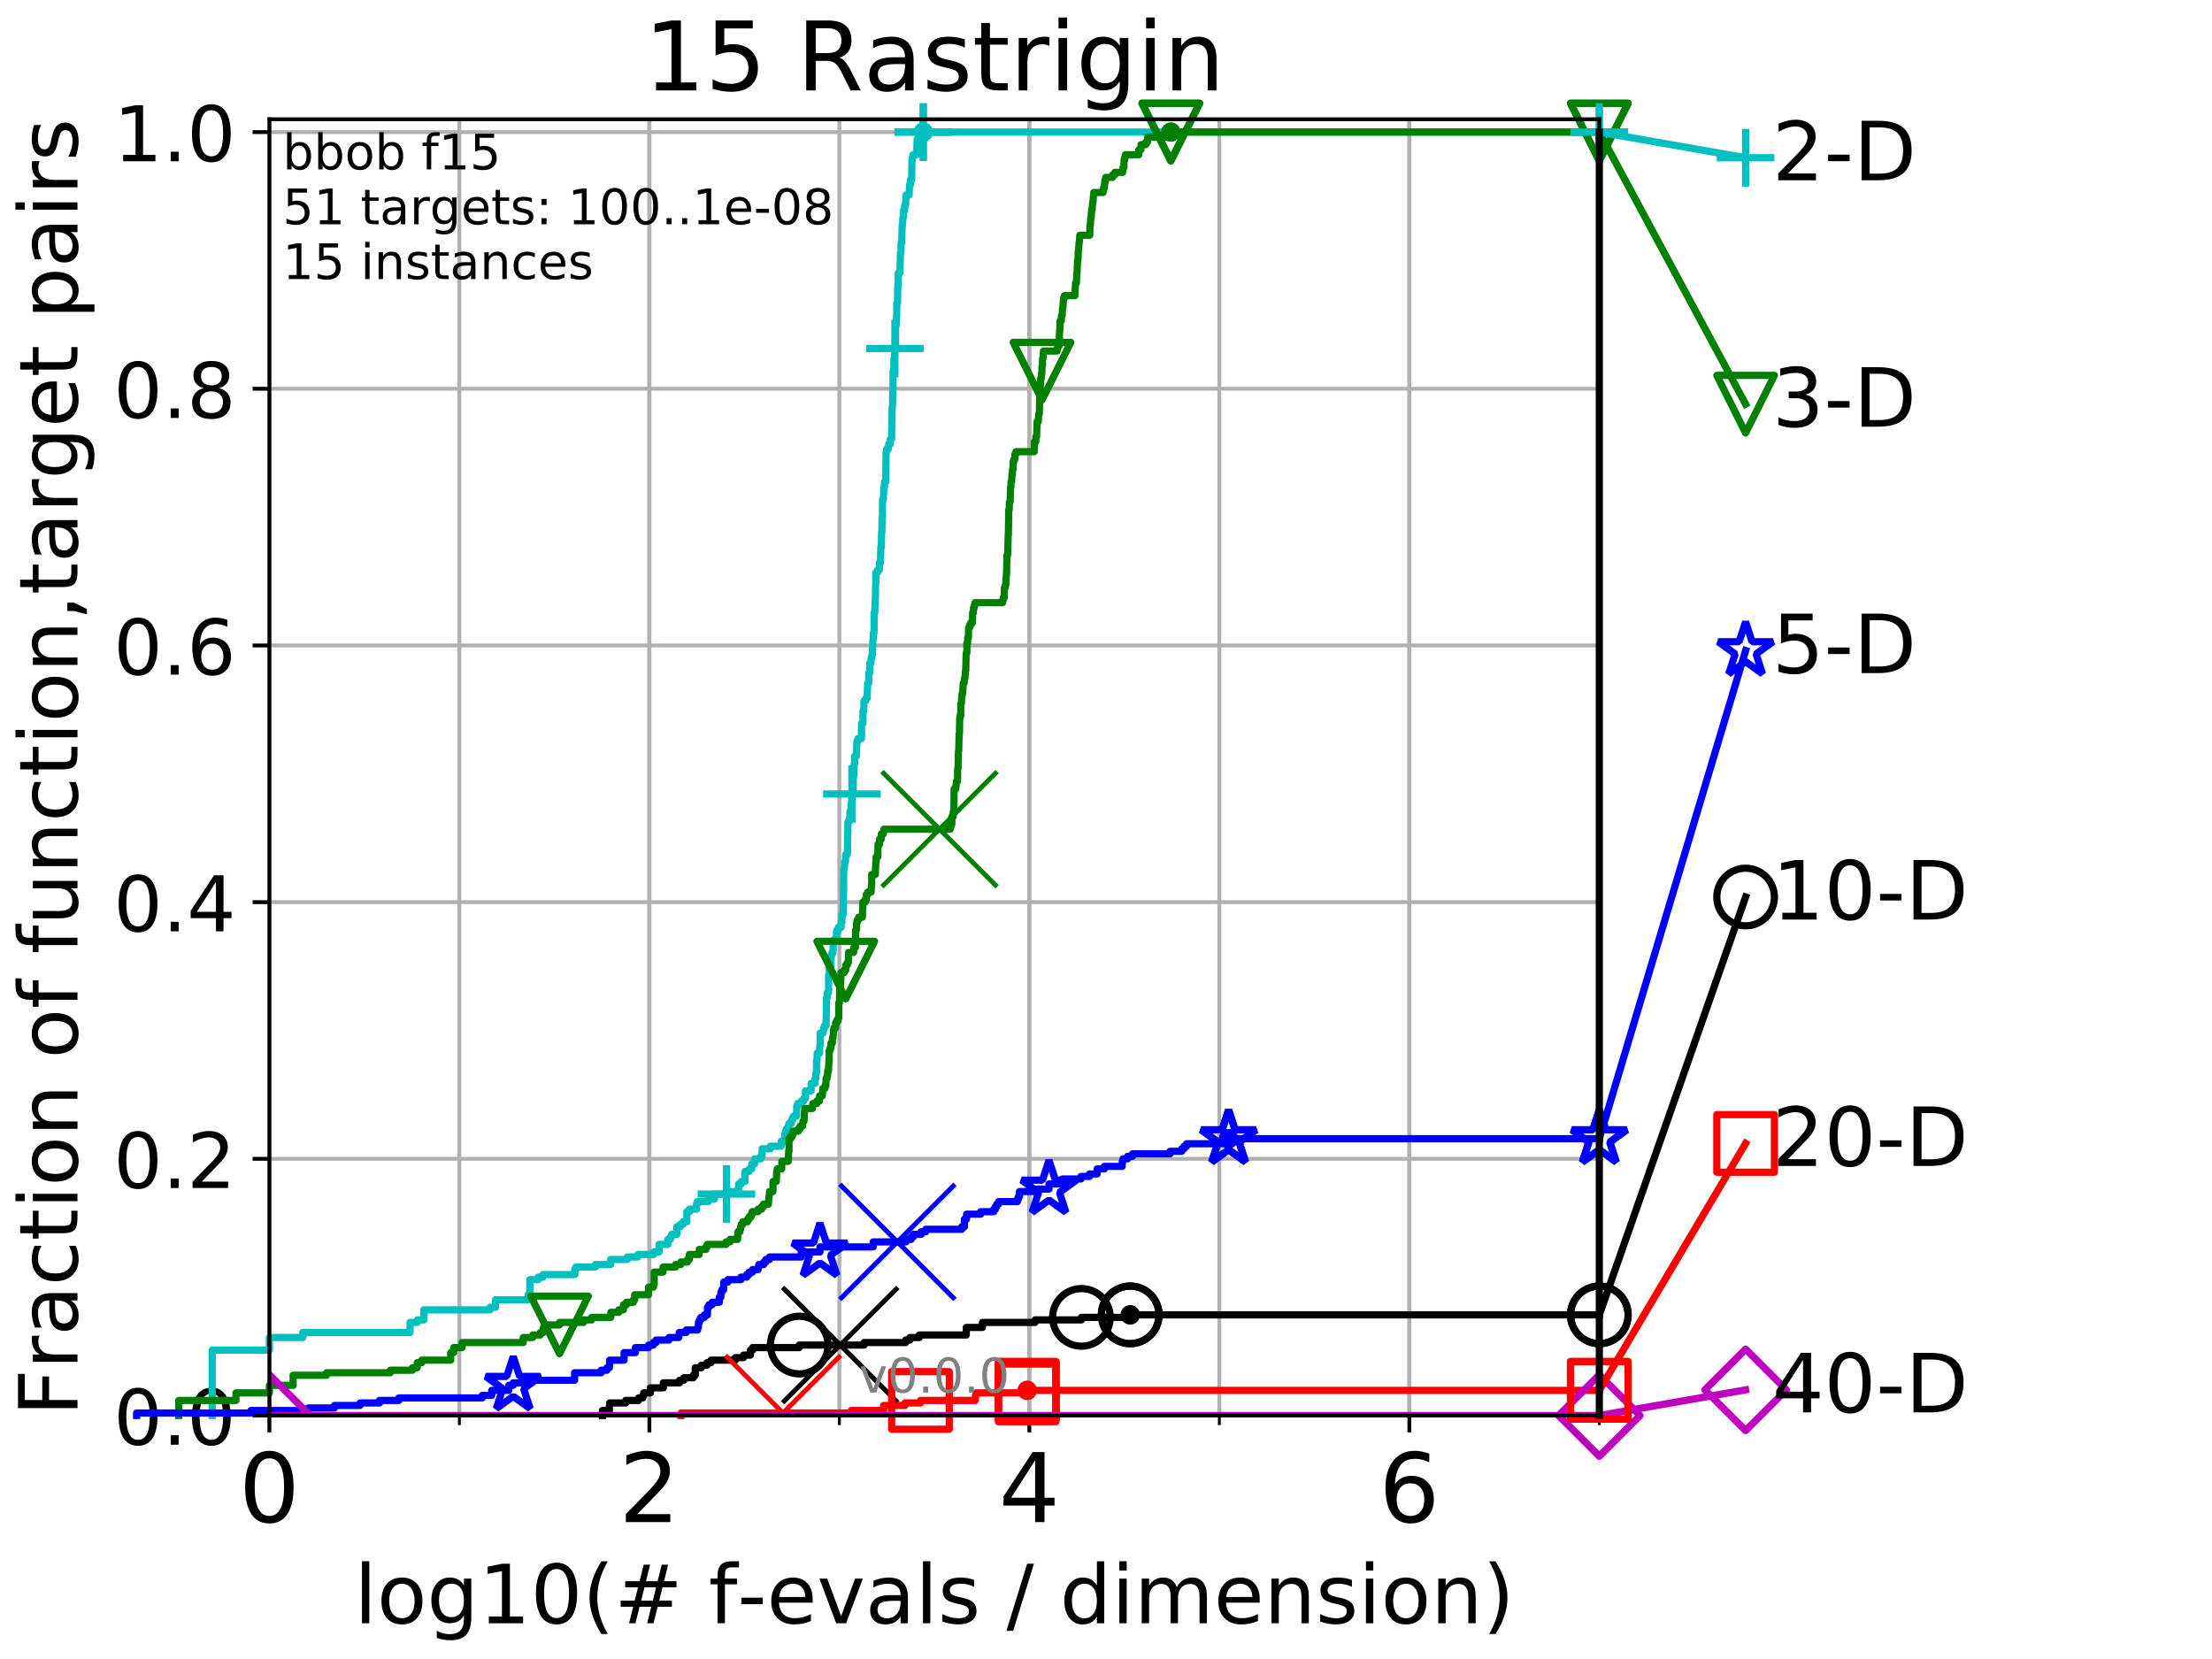 <?xml version="1.0" encoding="utf-8" standalone="no"?>
<!DOCTYPE svg PUBLIC "-//W3C//DTD SVG 1.1//EN"
  "http://www.w3.org/Graphics/SVG/1.1/DTD/svg11.dtd">
<!-- Created with matplotlib (http://matplotlib.org/) -->
<svg height="345.6pt" version="1.1" viewBox="0 0 460.8 345.6" width="460.8pt" xmlns="http://www.w3.org/2000/svg" xmlns:xlink="http://www.w3.org/1999/xlink">
 <defs>
  <style type="text/css">
*{stroke-linecap:butt;stroke-linejoin:round;}
  </style>
 </defs>
 <g id="figure_1">
  <g id="patch_1">
   <path d="M 0 345.6 
L 460.8 345.6 
L 460.8 0 
L 0 0 
z
" style="fill:#ffffff;"/>
  </g>
  <g id="axes_1">
   <g id="patch_2">
    <path d="M 56.12 294.88 
L 333.168 294.88 
L 333.168 24.84 
L 56.12 24.84 
z
" style="fill:#ffffff;"/>
   </g>
   <g id="matplotlib.axis_1">
    <g id="xtick_1">
     <g id="line2d_1">
      <path clip-path="url(#pc752356aef)" d="M 56.12 294.88 
L 56.12 24.84 
" style="fill:none;stroke:#b0b0b0;stroke-linecap:square;stroke-width:0.8;"/>
     </g>
     <g id="line2d_2">
      <defs>
       <path d="M 0 0 
L 0 3.5 
" id="m44b97a1820" style="stroke:#000000;stroke-width:0.8;"/>
      </defs>
      <g>
       <use style="stroke:#000000;stroke-width:0.8;" x="56.12" xlink:href="#m44b97a1820" y="294.88"/>
      </g>
     </g>
     <g id="text_1">
      <!-- 0 -->
      <defs>
       <path d="M 31.781 66.406 
Q 24.172 66.406 20.328 58.906 
Q 16.5 51.422 16.5 36.375 
Q 16.5 21.391 20.328 13.891 
Q 24.172 6.391 31.781 6.391 
Q 39.453 6.391 43.281 13.891 
Q 47.125 21.391 47.125 36.375 
Q 47.125 51.422 43.281 58.906 
Q 39.453 66.406 31.781 66.406 
z
M 31.781 74.219 
Q 44.047 74.219 50.516 64.516 
Q 56.984 54.828 56.984 36.375 
Q 56.984 17.969 50.516 8.266 
Q 44.047 -1.422 31.781 -1.422 
Q 19.531 -1.422 13.062 8.266 
Q 6.594 17.969 6.594 36.375 
Q 6.594 54.828 13.062 64.516 
Q 19.531 74.219 31.781 74.219 
z
" id="DejaVuSans-30"/>
      </defs>
      <g transform="translate(49.758 317.077)scale(0.2 -0.2)">
       <use xlink:href="#DejaVuSans-30"/>
      </g>
     </g>
    </g>
    <g id="xtick_2">
     <g id="line2d_3">
      <path clip-path="url(#pc752356aef)" d="M 135.277 294.88 
L 135.277 24.84 
" style="fill:none;stroke:#b0b0b0;stroke-linecap:square;stroke-width:0.8;"/>
     </g>
     <g id="line2d_4">
      <g>
       <use style="stroke:#000000;stroke-width:0.8;" x="135.277" xlink:href="#m44b97a1820" y="294.88"/>
      </g>
     </g>
     <g id="text_2">
      <!-- 2 -->
      <defs>
       <path d="M 19.188 8.297 
L 53.609 8.297 
L 53.609 0 
L 7.328 0 
L 7.328 8.297 
Q 12.938 14.109 22.625 23.891 
Q 32.328 33.688 34.812 36.531 
Q 39.547 41.844 41.422 45.531 
Q 43.312 49.219 43.312 52.781 
Q 43.312 58.594 39.234 62.25 
Q 35.156 65.922 28.609 65.922 
Q 23.969 65.922 18.812 64.312 
Q 13.672 62.703 7.812 59.422 
L 7.812 69.391 
Q 13.766 71.781 18.938 73 
Q 24.125 74.219 28.422 74.219 
Q 39.75 74.219 46.484 68.547 
Q 53.219 62.891 53.219 53.422 
Q 53.219 48.922 51.531 44.891 
Q 49.859 40.875 45.406 35.406 
Q 44.188 33.984 37.641 27.219 
Q 31.109 20.453 19.188 8.297 
z
" id="DejaVuSans-32"/>
      </defs>
      <g transform="translate(128.914 317.077)scale(0.2 -0.2)">
       <use xlink:href="#DejaVuSans-32"/>
      </g>
     </g>
    </g>
    <g id="xtick_3">
     <g id="line2d_5">
      <path clip-path="url(#pc752356aef)" d="M 214.433 294.88 
L 214.433 24.84 
" style="fill:none;stroke:#b0b0b0;stroke-linecap:square;stroke-width:0.8;"/>
     </g>
     <g id="line2d_6">
      <g>
       <use style="stroke:#000000;stroke-width:0.8;" x="214.433" xlink:href="#m44b97a1820" y="294.88"/>
      </g>
     </g>
     <g id="text_3">
      <!-- 4 -->
      <defs>
       <path d="M 37.797 64.312 
L 12.891 25.391 
L 37.797 25.391 
z
M 35.203 72.906 
L 47.609 72.906 
L 47.609 25.391 
L 58.016 25.391 
L 58.016 17.188 
L 47.609 17.188 
L 47.609 0 
L 37.797 0 
L 37.797 17.188 
L 4.891 17.188 
L 4.891 26.703 
z
" id="DejaVuSans-34"/>
      </defs>
      <g transform="translate(208.071 317.077)scale(0.2 -0.2)">
       <use xlink:href="#DejaVuSans-34"/>
      </g>
     </g>
    </g>
    <g id="xtick_4">
     <g id="line2d_7">
      <path clip-path="url(#pc752356aef)" d="M 293.59 294.88 
L 293.59 24.84 
" style="fill:none;stroke:#b0b0b0;stroke-linecap:square;stroke-width:0.8;"/>
     </g>
     <g id="line2d_8">
      <g>
       <use style="stroke:#000000;stroke-width:0.8;" x="293.59" xlink:href="#m44b97a1820" y="294.88"/>
      </g>
     </g>
     <g id="text_4">
      <!-- 6 -->
      <defs>
       <path d="M 33.016 40.375 
Q 26.375 40.375 22.484 35.828 
Q 18.609 31.297 18.609 23.391 
Q 18.609 15.531 22.484 10.953 
Q 26.375 6.391 33.016 6.391 
Q 39.656 6.391 43.531 10.953 
Q 47.406 15.531 47.406 23.391 
Q 47.406 31.297 43.531 35.828 
Q 39.656 40.375 33.016 40.375 
z
M 52.594 71.297 
L 52.594 62.312 
Q 48.875 64.062 45.094 64.984 
Q 41.312 65.922 37.594 65.922 
Q 27.828 65.922 22.672 59.328 
Q 17.531 52.734 16.797 39.406 
Q 19.672 43.656 24.016 45.922 
Q 28.375 48.188 33.594 48.188 
Q 44.578 48.188 50.953 41.516 
Q 57.328 34.859 57.328 23.391 
Q 57.328 12.156 50.688 5.359 
Q 44.047 -1.422 33.016 -1.422 
Q 20.359 -1.422 13.672 8.266 
Q 6.984 17.969 6.984 36.375 
Q 6.984 53.656 15.188 63.938 
Q 23.391 74.219 37.203 74.219 
Q 40.922 74.219 44.703 73.484 
Q 48.484 72.75 52.594 71.297 
z
" id="DejaVuSans-36"/>
      </defs>
      <g transform="translate(287.227 317.077)scale(0.2 -0.2)">
       <use xlink:href="#DejaVuSans-36"/>
      </g>
     </g>
    </g>
    <g id="xtick_5">
     <g id="line2d_9">
      <path clip-path="url(#pc752356aef)" d="M 56.12 294.88 
L 56.12 24.84 
" style="fill:none;stroke:#b0b0b0;stroke-linecap:square;stroke-width:0.8;"/>
     </g>
     <g id="line2d_10">
      <defs>
       <path d="M 0 0 
L 0 2 
" id="mbef893e3a9" style="stroke:#000000;stroke-width:0.6;"/>
      </defs>
      <g>
       <use style="stroke:#000000;stroke-width:0.6;" x="56.12" xlink:href="#mbef893e3a9" y="294.88"/>
      </g>
     </g>
    </g>
    <g id="xtick_6">
     <g id="line2d_11">
      <path clip-path="url(#pc752356aef)" d="M 95.698 294.88 
L 95.698 24.84 
" style="fill:none;stroke:#b0b0b0;stroke-linecap:square;stroke-width:0.8;"/>
     </g>
     <g id="line2d_12">
      <g>
       <use style="stroke:#000000;stroke-width:0.6;" x="95.698" xlink:href="#mbef893e3a9" y="294.88"/>
      </g>
     </g>
    </g>
    <g id="xtick_7">
     <g id="line2d_13">
      <path clip-path="url(#pc752356aef)" d="M 135.277 294.88 
L 135.277 24.84 
" style="fill:none;stroke:#b0b0b0;stroke-linecap:square;stroke-width:0.8;"/>
     </g>
     <g id="line2d_14">
      <g>
       <use style="stroke:#000000;stroke-width:0.6;" x="135.277" xlink:href="#mbef893e3a9" y="294.88"/>
      </g>
     </g>
    </g>
    <g id="xtick_8">
     <g id="line2d_15">
      <path clip-path="url(#pc752356aef)" d="M 174.855 294.88 
L 174.855 24.84 
" style="fill:none;stroke:#b0b0b0;stroke-linecap:square;stroke-width:0.8;"/>
     </g>
     <g id="line2d_16">
      <g>
       <use style="stroke:#000000;stroke-width:0.6;" x="174.855" xlink:href="#mbef893e3a9" y="294.88"/>
      </g>
     </g>
    </g>
    <g id="xtick_9">
     <g id="line2d_17">
      <path clip-path="url(#pc752356aef)" d="M 214.433 294.88 
L 214.433 24.84 
" style="fill:none;stroke:#b0b0b0;stroke-linecap:square;stroke-width:0.8;"/>
     </g>
     <g id="line2d_18">
      <g>
       <use style="stroke:#000000;stroke-width:0.6;" x="214.433" xlink:href="#mbef893e3a9" y="294.88"/>
      </g>
     </g>
    </g>
    <g id="xtick_10">
     <g id="line2d_19">
      <path clip-path="url(#pc752356aef)" d="M 254.011 294.88 
L 254.011 24.84 
" style="fill:none;stroke:#b0b0b0;stroke-linecap:square;stroke-width:0.8;"/>
     </g>
     <g id="line2d_20">
      <g>
       <use style="stroke:#000000;stroke-width:0.6;" x="254.011" xlink:href="#mbef893e3a9" y="294.88"/>
      </g>
     </g>
    </g>
    <g id="xtick_11">
     <g id="line2d_21">
      <path clip-path="url(#pc752356aef)" d="M 293.59 294.88 
L 293.59 24.84 
" style="fill:none;stroke:#b0b0b0;stroke-linecap:square;stroke-width:0.8;"/>
     </g>
     <g id="line2d_22">
      <g>
       <use style="stroke:#000000;stroke-width:0.6;" x="293.59" xlink:href="#mbef893e3a9" y="294.88"/>
      </g>
     </g>
    </g>
    <g id="xtick_12">
     <g id="line2d_23">
      <path clip-path="url(#pc752356aef)" d="M 333.168 294.88 
L 333.168 24.84 
" style="fill:none;stroke:#b0b0b0;stroke-linecap:square;stroke-width:0.8;"/>
     </g>
     <g id="line2d_24">
      <g>
       <use style="stroke:#000000;stroke-width:0.6;" x="333.168" xlink:href="#mbef893e3a9" y="294.88"/>
      </g>
     </g>
    </g>
    <g id="text_5">
     <!-- log10(# f-evals / dimension) -->
     <defs>
      <path d="M 9.422 75.984 
L 18.406 75.984 
L 18.406 0 
L 9.422 0 
z
" id="DejaVuSans-6c"/>
      <path d="M 30.609 48.391 
Q 23.391 48.391 19.188 42.75 
Q 14.984 37.109 14.984 27.297 
Q 14.984 17.484 19.156 11.844 
Q 23.344 6.203 30.609 6.203 
Q 37.797 6.203 41.984 11.859 
Q 46.188 17.531 46.188 27.297 
Q 46.188 37.016 41.984 42.703 
Q 37.797 48.391 30.609 48.391 
z
M 30.609 56 
Q 42.328 56 49.016 48.375 
Q 55.719 40.766 55.719 27.297 
Q 55.719 13.875 49.016 6.219 
Q 42.328 -1.422 30.609 -1.422 
Q 18.844 -1.422 12.172 6.219 
Q 5.516 13.875 5.516 27.297 
Q 5.516 40.766 12.172 48.375 
Q 18.844 56 30.609 56 
z
" id="DejaVuSans-6f"/>
      <path d="M 45.406 27.984 
Q 45.406 37.75 41.375 43.109 
Q 37.359 48.484 30.078 48.484 
Q 22.859 48.484 18.828 43.109 
Q 14.797 37.75 14.797 27.984 
Q 14.797 18.266 18.828 12.891 
Q 22.859 7.516 30.078 7.516 
Q 37.359 7.516 41.375 12.891 
Q 45.406 18.266 45.406 27.984 
z
M 54.391 6.781 
Q 54.391 -7.172 48.188 -13.984 
Q 42 -20.797 29.203 -20.797 
Q 24.469 -20.797 20.266 -20.094 
Q 16.062 -19.391 12.109 -17.922 
L 12.109 -9.188 
Q 16.062 -11.328 19.922 -12.344 
Q 23.781 -13.375 27.781 -13.375 
Q 36.625 -13.375 41.016 -8.766 
Q 45.406 -4.156 45.406 5.172 
L 45.406 9.625 
Q 42.625 4.781 38.281 2.391 
Q 33.938 0 27.875 0 
Q 17.828 0 11.672 7.656 
Q 5.516 15.328 5.516 27.984 
Q 5.516 40.672 11.672 48.328 
Q 17.828 56 27.875 56 
Q 33.938 56 38.281 53.609 
Q 42.625 51.219 45.406 46.391 
L 45.406 54.688 
L 54.391 54.688 
z
" id="DejaVuSans-67"/>
      <path d="M 12.406 8.297 
L 28.516 8.297 
L 28.516 63.922 
L 10.984 60.406 
L 10.984 69.391 
L 28.422 72.906 
L 38.281 72.906 
L 38.281 8.297 
L 54.391 8.297 
L 54.391 0 
L 12.406 0 
z
" id="DejaVuSans-31"/>
      <path d="M 31 75.875 
Q 24.469 64.656 21.281 53.656 
Q 18.109 42.672 18.109 31.391 
Q 18.109 20.125 21.312 9.062 
Q 24.516 -2 31 -13.188 
L 23.188 -13.188 
Q 15.875 -1.703 12.234 9.375 
Q 8.594 20.453 8.594 31.391 
Q 8.594 42.281 12.203 53.312 
Q 15.828 64.359 23.188 75.875 
z
" id="DejaVuSans-28"/>
      <path d="M 51.125 44 
L 36.922 44 
L 32.812 27.688 
L 47.125 27.688 
z
M 43.797 71.781 
L 38.719 51.516 
L 52.984 51.516 
L 58.109 71.781 
L 65.922 71.781 
L 60.891 51.516 
L 76.125 51.516 
L 76.125 44 
L 58.984 44 
L 54.984 27.688 
L 70.516 27.688 
L 70.516 20.219 
L 53.078 20.219 
L 48 0 
L 40.188 0 
L 45.219 20.219 
L 30.906 20.219 
L 25.875 0 
L 18.016 0 
L 23.094 20.219 
L 7.719 20.219 
L 7.719 27.688 
L 24.906 27.688 
L 29 44 
L 13.281 44 
L 13.281 51.516 
L 30.906 51.516 
L 35.891 71.781 
z
" id="DejaVuSans-23"/>
      <path id="DejaVuSans-20"/>
      <path d="M 37.109 75.984 
L 37.109 68.5 
L 28.516 68.5 
Q 23.688 68.5 21.797 66.547 
Q 19.922 64.594 19.922 59.516 
L 19.922 54.688 
L 34.719 54.688 
L 34.719 47.703 
L 19.922 47.703 
L 19.922 0 
L 10.891 0 
L 10.891 47.703 
L 2.297 47.703 
L 2.297 54.688 
L 10.891 54.688 
L 10.891 58.5 
Q 10.891 67.625 15.141 71.797 
Q 19.391 75.984 28.609 75.984 
z
" id="DejaVuSans-66"/>
      <path d="M 4.891 31.391 
L 31.203 31.391 
L 31.203 23.391 
L 4.891 23.391 
z
" id="DejaVuSans-2d"/>
      <path d="M 56.203 29.594 
L 56.203 25.203 
L 14.891 25.203 
Q 15.484 15.922 20.484 11.062 
Q 25.484 6.203 34.422 6.203 
Q 39.594 6.203 44.453 7.469 
Q 49.312 8.734 54.109 11.281 
L 54.109 2.781 
Q 49.266 0.734 44.188 -0.344 
Q 39.109 -1.422 33.891 -1.422 
Q 20.797 -1.422 13.156 6.188 
Q 5.516 13.812 5.516 26.812 
Q 5.516 40.234 12.766 48.109 
Q 20.016 56 32.328 56 
Q 43.359 56 49.781 48.891 
Q 56.203 41.797 56.203 29.594 
z
M 47.219 32.234 
Q 47.125 39.594 43.094 43.984 
Q 39.062 48.391 32.422 48.391 
Q 24.906 48.391 20.391 44.141 
Q 15.875 39.891 15.188 32.172 
z
" id="DejaVuSans-65"/>
      <path d="M 2.984 54.688 
L 12.5 54.688 
L 29.594 8.797 
L 46.688 54.688 
L 56.203 54.688 
L 35.688 0 
L 23.484 0 
z
" id="DejaVuSans-76"/>
      <path d="M 34.281 27.484 
Q 23.391 27.484 19.188 25 
Q 14.984 22.516 14.984 16.5 
Q 14.984 11.719 18.141 8.906 
Q 21.297 6.109 26.703 6.109 
Q 34.188 6.109 38.703 11.406 
Q 43.219 16.703 43.219 25.484 
L 43.219 27.484 
z
M 52.203 31.203 
L 52.203 0 
L 43.219 0 
L 43.219 8.297 
Q 40.141 3.328 35.547 0.953 
Q 30.953 -1.422 24.312 -1.422 
Q 15.922 -1.422 10.953 3.297 
Q 6 8.016 6 15.922 
Q 6 25.141 12.172 29.828 
Q 18.359 34.516 30.609 34.516 
L 43.219 34.516 
L 43.219 35.406 
Q 43.219 41.609 39.141 45 
Q 35.062 48.391 27.688 48.391 
Q 23 48.391 18.547 47.266 
Q 14.109 46.141 10.016 43.891 
L 10.016 52.203 
Q 14.938 54.109 19.578 55.047 
Q 24.219 56 28.609 56 
Q 40.484 56 46.344 49.844 
Q 52.203 43.703 52.203 31.203 
z
" id="DejaVuSans-61"/>
      <path d="M 44.281 53.078 
L 44.281 44.578 
Q 40.484 46.531 36.375 47.5 
Q 32.281 48.484 27.875 48.484 
Q 21.188 48.484 17.844 46.438 
Q 14.5 44.391 14.5 40.281 
Q 14.5 37.156 16.891 35.375 
Q 19.281 33.594 26.516 31.984 
L 29.594 31.297 
Q 39.156 29.25 43.188 25.516 
Q 47.219 21.781 47.219 15.094 
Q 47.219 7.469 41.188 3.016 
Q 35.156 -1.422 24.609 -1.422 
Q 20.219 -1.422 15.453 -0.562 
Q 10.688 0.297 5.422 2 
L 5.422 11.281 
Q 10.406 8.688 15.234 7.391 
Q 20.062 6.109 24.812 6.109 
Q 31.156 6.109 34.562 8.281 
Q 37.984 10.453 37.984 14.406 
Q 37.984 18.062 35.516 20.016 
Q 33.062 21.969 24.703 23.781 
L 21.578 24.516 
Q 13.234 26.266 9.516 29.906 
Q 5.812 33.547 5.812 39.891 
Q 5.812 47.609 11.281 51.797 
Q 16.75 56 26.812 56 
Q 31.781 56 36.172 55.266 
Q 40.578 54.547 44.281 53.078 
z
" id="DejaVuSans-73"/>
      <path d="M 25.391 72.906 
L 33.688 72.906 
L 8.297 -9.281 
L 0 -9.281 
z
" id="DejaVuSans-2f"/>
      <path d="M 45.406 46.391 
L 45.406 75.984 
L 54.391 75.984 
L 54.391 0 
L 45.406 0 
L 45.406 8.203 
Q 42.578 3.328 38.25 0.953 
Q 33.938 -1.422 27.875 -1.422 
Q 17.969 -1.422 11.734 6.484 
Q 5.516 14.406 5.516 27.297 
Q 5.516 40.188 11.734 48.094 
Q 17.969 56 27.875 56 
Q 33.938 56 38.25 53.625 
Q 42.578 51.266 45.406 46.391 
z
M 14.797 27.297 
Q 14.797 17.391 18.875 11.75 
Q 22.953 6.109 30.078 6.109 
Q 37.203 6.109 41.297 11.75 
Q 45.406 17.391 45.406 27.297 
Q 45.406 37.203 41.297 42.844 
Q 37.203 48.484 30.078 48.484 
Q 22.953 48.484 18.875 42.844 
Q 14.797 37.203 14.797 27.297 
z
" id="DejaVuSans-64"/>
      <path d="M 9.422 54.688 
L 18.406 54.688 
L 18.406 0 
L 9.422 0 
z
M 9.422 75.984 
L 18.406 75.984 
L 18.406 64.594 
L 9.422 64.594 
z
" id="DejaVuSans-69"/>
      <path d="M 52 44.188 
Q 55.375 50.25 60.062 53.125 
Q 64.75 56 71.094 56 
Q 79.641 56 84.281 50.016 
Q 88.922 44.047 88.922 33.016 
L 88.922 0 
L 79.891 0 
L 79.891 32.719 
Q 79.891 40.578 77.094 44.375 
Q 74.312 48.188 68.609 48.188 
Q 61.625 48.188 57.562 43.547 
Q 53.516 38.922 53.516 30.906 
L 53.516 0 
L 44.484 0 
L 44.484 32.719 
Q 44.484 40.625 41.703 44.406 
Q 38.922 48.188 33.109 48.188 
Q 26.219 48.188 22.156 43.531 
Q 18.109 38.875 18.109 30.906 
L 18.109 0 
L 9.078 0 
L 9.078 54.688 
L 18.109 54.688 
L 18.109 46.188 
Q 21.188 51.219 25.484 53.609 
Q 29.781 56 35.688 56 
Q 41.656 56 45.828 52.969 
Q 50 49.953 52 44.188 
z
" id="DejaVuSans-6d"/>
      <path d="M 54.891 33.016 
L 54.891 0 
L 45.906 0 
L 45.906 32.719 
Q 45.906 40.484 42.875 44.328 
Q 39.844 48.188 33.797 48.188 
Q 26.516 48.188 22.312 43.547 
Q 18.109 38.922 18.109 30.906 
L 18.109 0 
L 9.078 0 
L 9.078 54.688 
L 18.109 54.688 
L 18.109 46.188 
Q 21.344 51.125 25.703 53.562 
Q 30.078 56 35.797 56 
Q 45.219 56 50.047 50.172 
Q 54.891 44.344 54.891 33.016 
z
" id="DejaVuSans-6e"/>
      <path d="M 8.016 75.875 
L 15.828 75.875 
Q 23.141 64.359 26.781 53.312 
Q 30.422 42.281 30.422 31.391 
Q 30.422 20.453 26.781 9.375 
Q 23.141 -1.703 15.828 -13.188 
L 8.016 -13.188 
Q 14.5 -2 17.703 9.062 
Q 20.906 20.125 20.906 31.391 
Q 20.906 42.672 17.703 53.656 
Q 14.5 64.656 8.016 75.875 
z
" id="DejaVuSans-29"/>
     </defs>
     <g transform="translate(73.803 338.154)scale(0.17 -0.17)">
      <use xlink:href="#DejaVuSans-6c"/>
      <use x="27.783" xlink:href="#DejaVuSans-6f"/>
      <use x="88.965" xlink:href="#DejaVuSans-67"/>
      <use x="152.441" xlink:href="#DejaVuSans-31"/>
      <use x="216.064" xlink:href="#DejaVuSans-30"/>
      <use x="279.688" xlink:href="#DejaVuSans-28"/>
      <use x="318.701" xlink:href="#DejaVuSans-23"/>
      <use x="402.49" xlink:href="#DejaVuSans-20"/>
      <use x="434.277" xlink:href="#DejaVuSans-66"/>
      <use x="469.404" xlink:href="#DejaVuSans-2d"/>
      <use x="505.488" xlink:href="#DejaVuSans-65"/>
      <use x="567.012" xlink:href="#DejaVuSans-76"/>
      <use x="626.191" xlink:href="#DejaVuSans-61"/>
      <use x="687.471" xlink:href="#DejaVuSans-6c"/>
      <use x="715.254" xlink:href="#DejaVuSans-73"/>
      <use x="767.354" xlink:href="#DejaVuSans-20"/>
      <use x="799.141" xlink:href="#DejaVuSans-2f"/>
      <use x="832.832" xlink:href="#DejaVuSans-20"/>
      <use x="864.619" xlink:href="#DejaVuSans-64"/>
      <use x="928.096" xlink:href="#DejaVuSans-69"/>
      <use x="955.879" xlink:href="#DejaVuSans-6d"/>
      <use x="1053.291" xlink:href="#DejaVuSans-65"/>
      <use x="1114.814" xlink:href="#DejaVuSans-6e"/>
      <use x="1178.193" xlink:href="#DejaVuSans-73"/>
      <use x="1230.293" xlink:href="#DejaVuSans-69"/>
      <use x="1258.076" xlink:href="#DejaVuSans-6f"/>
      <use x="1319.258" xlink:href="#DejaVuSans-6e"/>
      <use x="1382.637" xlink:href="#DejaVuSans-29"/>
     </g>
    </g>
   </g>
   <g id="matplotlib.axis_2">
    <g id="ytick_1">
     <g id="line2d_25">
      <path clip-path="url(#pc752356aef)" d="M 56.12 294.88 
L 333.168 294.88 
" style="fill:none;stroke:#b0b0b0;stroke-linecap:square;stroke-width:0.8;"/>
     </g>
     <g id="line2d_26">
      <defs>
       <path d="M 0 0 
L -3.5 0 
" id="m5d73785cca" style="stroke:#000000;stroke-width:0.8;"/>
      </defs>
      <g>
       <use style="stroke:#000000;stroke-width:0.8;" x="56.12" xlink:href="#m5d73785cca" y="294.88"/>
      </g>
     </g>
     <g id="text_6">
      <!-- 0.0 -->
      <defs>
       <path d="M 10.688 12.406 
L 21 12.406 
L 21 0 
L 10.688 0 
z
" id="DejaVuSans-2e"/>
      </defs>
      <g transform="translate(23.675 300.959)scale(0.16 -0.16)">
       <use xlink:href="#DejaVuSans-30"/>
       <use x="63.623" xlink:href="#DejaVuSans-2e"/>
       <use x="95.41" xlink:href="#DejaVuSans-30"/>
      </g>
     </g>
    </g>
    <g id="ytick_2">
     <g id="line2d_27">
      <path clip-path="url(#pc752356aef)" d="M 56.12 241.407 
L 333.168 241.407 
" style="fill:none;stroke:#b0b0b0;stroke-linecap:square;stroke-width:0.8;"/>
     </g>
     <g id="line2d_28">
      <g>
       <use style="stroke:#000000;stroke-width:0.8;" x="56.12" xlink:href="#m5d73785cca" y="241.407"/>
      </g>
     </g>
     <g id="text_7">
      <!-- 0.2 -->
      <g transform="translate(23.675 247.485)scale(0.16 -0.16)">
       <use xlink:href="#DejaVuSans-30"/>
       <use x="63.623" xlink:href="#DejaVuSans-2e"/>
       <use x="95.41" xlink:href="#DejaVuSans-32"/>
      </g>
     </g>
    </g>
    <g id="ytick_3">
     <g id="line2d_29">
      <path clip-path="url(#pc752356aef)" d="M 56.12 187.933 
L 333.168 187.933 
" style="fill:none;stroke:#b0b0b0;stroke-linecap:square;stroke-width:0.8;"/>
     </g>
     <g id="line2d_30">
      <g>
       <use style="stroke:#000000;stroke-width:0.8;" x="56.12" xlink:href="#m5d73785cca" y="187.933"/>
      </g>
     </g>
     <g id="text_8">
      <!-- 0.4 -->
      <g transform="translate(23.675 194.012)scale(0.16 -0.16)">
       <use xlink:href="#DejaVuSans-30"/>
       <use x="63.623" xlink:href="#DejaVuSans-2e"/>
       <use x="95.41" xlink:href="#DejaVuSans-34"/>
      </g>
     </g>
    </g>
    <g id="ytick_4">
     <g id="line2d_31">
      <path clip-path="url(#pc752356aef)" d="M 56.12 134.46 
L 333.168 134.46 
" style="fill:none;stroke:#b0b0b0;stroke-linecap:square;stroke-width:0.8;"/>
     </g>
     <g id="line2d_32">
      <g>
       <use style="stroke:#000000;stroke-width:0.8;" x="56.12" xlink:href="#m5d73785cca" y="134.46"/>
      </g>
     </g>
     <g id="text_9">
      <!-- 0.6 -->
      <g transform="translate(23.675 140.539)scale(0.16 -0.16)">
       <use xlink:href="#DejaVuSans-30"/>
       <use x="63.623" xlink:href="#DejaVuSans-2e"/>
       <use x="95.41" xlink:href="#DejaVuSans-36"/>
      </g>
     </g>
    </g>
    <g id="ytick_5">
     <g id="line2d_33">
      <path clip-path="url(#pc752356aef)" d="M 56.12 80.987 
L 333.168 80.987 
" style="fill:none;stroke:#b0b0b0;stroke-linecap:square;stroke-width:0.8;"/>
     </g>
     <g id="line2d_34">
      <g>
       <use style="stroke:#000000;stroke-width:0.8;" x="56.12" xlink:href="#m5d73785cca" y="80.987"/>
      </g>
     </g>
     <g id="text_10">
      <!-- 0.8 -->
      <defs>
       <path d="M 31.781 34.625 
Q 24.75 34.625 20.719 30.859 
Q 16.703 27.094 16.703 20.516 
Q 16.703 13.922 20.719 10.156 
Q 24.75 6.391 31.781 6.391 
Q 38.812 6.391 42.859 10.172 
Q 46.922 13.969 46.922 20.516 
Q 46.922 27.094 42.891 30.859 
Q 38.875 34.625 31.781 34.625 
z
M 21.922 38.812 
Q 15.578 40.375 12.031 44.719 
Q 8.5 49.078 8.5 55.328 
Q 8.5 64.062 14.719 69.141 
Q 20.953 74.219 31.781 74.219 
Q 42.672 74.219 48.875 69.141 
Q 55.078 64.062 55.078 55.328 
Q 55.078 49.078 51.531 44.719 
Q 48 40.375 41.703 38.812 
Q 48.828 37.156 52.797 32.312 
Q 56.781 27.484 56.781 20.516 
Q 56.781 9.906 50.312 4.234 
Q 43.844 -1.422 31.781 -1.422 
Q 19.734 -1.422 13.25 4.234 
Q 6.781 9.906 6.781 20.516 
Q 6.781 27.484 10.781 32.312 
Q 14.797 37.156 21.922 38.812 
z
M 18.312 54.391 
Q 18.312 48.734 21.844 45.562 
Q 25.391 42.391 31.781 42.391 
Q 38.141 42.391 41.719 45.562 
Q 45.312 48.734 45.312 54.391 
Q 45.312 60.062 41.719 63.234 
Q 38.141 66.406 31.781 66.406 
Q 25.391 66.406 21.844 63.234 
Q 18.312 60.062 18.312 54.391 
z
" id="DejaVuSans-38"/>
      </defs>
      <g transform="translate(23.675 87.066)scale(0.16 -0.16)">
       <use xlink:href="#DejaVuSans-30"/>
       <use x="63.623" xlink:href="#DejaVuSans-2e"/>
       <use x="95.41" xlink:href="#DejaVuSans-38"/>
      </g>
     </g>
    </g>
    <g id="ytick_6">
     <g id="line2d_35">
      <path clip-path="url(#pc752356aef)" d="M 56.12 27.514 
L 333.168 27.514 
" style="fill:none;stroke:#b0b0b0;stroke-linecap:square;stroke-width:0.8;"/>
     </g>
     <g id="line2d_36">
      <g>
       <use style="stroke:#000000;stroke-width:0.8;" x="56.12" xlink:href="#m5d73785cca" y="27.514"/>
      </g>
     </g>
     <g id="text_11">
      <!-- 1.0 -->
      <g transform="translate(23.675 33.592)scale(0.16 -0.16)">
       <use xlink:href="#DejaVuSans-31"/>
       <use x="63.623" xlink:href="#DejaVuSans-2e"/>
       <use x="95.41" xlink:href="#DejaVuSans-30"/>
      </g>
     </g>
    </g>
    <g id="text_12">
     <!-- Fraction of function,target pairs -->
     <defs>
      <path d="M 9.812 72.906 
L 51.703 72.906 
L 51.703 64.594 
L 19.672 64.594 
L 19.672 43.109 
L 48.578 43.109 
L 48.578 34.812 
L 19.672 34.812 
L 19.672 0 
L 9.812 0 
z
" id="DejaVuSans-46"/>
      <path d="M 41.109 46.297 
Q 39.594 47.172 37.812 47.578 
Q 36.031 48 33.891 48 
Q 26.266 48 22.188 43.047 
Q 18.109 38.094 18.109 28.812 
L 18.109 0 
L 9.078 0 
L 9.078 54.688 
L 18.109 54.688 
L 18.109 46.188 
Q 20.953 51.172 25.484 53.578 
Q 30.031 56 36.531 56 
Q 37.453 56 38.578 55.875 
Q 39.703 55.766 41.062 55.516 
z
" id="DejaVuSans-72"/>
      <path d="M 48.781 52.594 
L 48.781 44.188 
Q 44.969 46.297 41.141 47.344 
Q 37.312 48.391 33.406 48.391 
Q 24.656 48.391 19.812 42.844 
Q 14.984 37.312 14.984 27.297 
Q 14.984 17.281 19.812 11.734 
Q 24.656 6.203 33.406 6.203 
Q 37.312 6.203 41.141 7.25 
Q 44.969 8.297 48.781 10.406 
L 48.781 2.094 
Q 45.016 0.344 40.984 -0.531 
Q 36.969 -1.422 32.422 -1.422 
Q 20.062 -1.422 12.781 6.344 
Q 5.516 14.109 5.516 27.297 
Q 5.516 40.672 12.859 48.328 
Q 20.219 56 33.016 56 
Q 37.156 56 41.109 55.141 
Q 45.062 54.297 48.781 52.594 
z
" id="DejaVuSans-63"/>
      <path d="M 18.312 70.219 
L 18.312 54.688 
L 36.812 54.688 
L 36.812 47.703 
L 18.312 47.703 
L 18.312 18.016 
Q 18.312 11.328 20.141 9.422 
Q 21.969 7.516 27.594 7.516 
L 36.812 7.516 
L 36.812 0 
L 27.594 0 
Q 17.188 0 13.234 3.875 
Q 9.281 7.766 9.281 18.016 
L 9.281 47.703 
L 2.688 47.703 
L 2.688 54.688 
L 9.281 54.688 
L 9.281 70.219 
z
" id="DejaVuSans-74"/>
      <path d="M 8.5 21.578 
L 8.5 54.688 
L 17.484 54.688 
L 17.484 21.922 
Q 17.484 14.156 20.5 10.266 
Q 23.531 6.391 29.594 6.391 
Q 36.859 6.391 41.078 11.031 
Q 45.312 15.672 45.312 23.688 
L 45.312 54.688 
L 54.297 54.688 
L 54.297 0 
L 45.312 0 
L 45.312 8.406 
Q 42.047 3.422 37.719 1 
Q 33.406 -1.422 27.688 -1.422 
Q 18.266 -1.422 13.375 4.438 
Q 8.5 10.297 8.5 21.578 
z
M 31.109 56 
z
" id="DejaVuSans-75"/>
      <path d="M 11.719 12.406 
L 22.016 12.406 
L 22.016 4 
L 14.016 -11.625 
L 7.719 -11.625 
L 11.719 4 
z
" id="DejaVuSans-2c"/>
      <path d="M 18.109 8.203 
L 18.109 -20.797 
L 9.078 -20.797 
L 9.078 54.688 
L 18.109 54.688 
L 18.109 46.391 
Q 20.953 51.266 25.266 53.625 
Q 29.594 56 35.594 56 
Q 45.562 56 51.781 48.094 
Q 58.016 40.188 58.016 27.297 
Q 58.016 14.406 51.781 6.484 
Q 45.562 -1.422 35.594 -1.422 
Q 29.594 -1.422 25.266 0.953 
Q 20.953 3.328 18.109 8.203 
z
M 48.688 27.297 
Q 48.688 37.203 44.609 42.844 
Q 40.531 48.484 33.406 48.484 
Q 26.266 48.484 22.188 42.844 
Q 18.109 37.203 18.109 27.297 
Q 18.109 17.391 22.188 11.75 
Q 26.266 6.109 33.406 6.109 
Q 40.531 6.109 44.609 11.75 
Q 48.688 17.391 48.688 27.297 
z
" id="DejaVuSans-70"/>
     </defs>
     <g transform="translate(16.14 294.999)rotate(-90)scale(0.17 -0.17)">
      <use xlink:href="#DejaVuSans-46"/>
      <use x="57.41" xlink:href="#DejaVuSans-72"/>
      <use x="98.523" xlink:href="#DejaVuSans-61"/>
      <use x="159.803" xlink:href="#DejaVuSans-63"/>
      <use x="214.783" xlink:href="#DejaVuSans-74"/>
      <use x="253.992" xlink:href="#DejaVuSans-69"/>
      <use x="281.775" xlink:href="#DejaVuSans-6f"/>
      <use x="342.957" xlink:href="#DejaVuSans-6e"/>
      <use x="406.336" xlink:href="#DejaVuSans-20"/>
      <use x="438.123" xlink:href="#DejaVuSans-6f"/>
      <use x="499.305" xlink:href="#DejaVuSans-66"/>
      <use x="534.51" xlink:href="#DejaVuSans-20"/>
      <use x="566.297" xlink:href="#DejaVuSans-66"/>
      <use x="601.502" xlink:href="#DejaVuSans-75"/>
      <use x="664.881" xlink:href="#DejaVuSans-6e"/>
      <use x="728.26" xlink:href="#DejaVuSans-63"/>
      <use x="783.24" xlink:href="#DejaVuSans-74"/>
      <use x="822.449" xlink:href="#DejaVuSans-69"/>
      <use x="850.232" xlink:href="#DejaVuSans-6f"/>
      <use x="911.414" xlink:href="#DejaVuSans-6e"/>
      <use x="974.793" xlink:href="#DejaVuSans-2c"/>
      <use x="1006.58" xlink:href="#DejaVuSans-74"/>
      <use x="1045.789" xlink:href="#DejaVuSans-61"/>
      <use x="1107.068" xlink:href="#DejaVuSans-72"/>
      <use x="1148.166" xlink:href="#DejaVuSans-67"/>
      <use x="1211.643" xlink:href="#DejaVuSans-65"/>
      <use x="1273.166" xlink:href="#DejaVuSans-74"/>
      <use x="1312.375" xlink:href="#DejaVuSans-20"/>
      <use x="1344.162" xlink:href="#DejaVuSans-70"/>
      <use x="1407.639" xlink:href="#DejaVuSans-61"/>
      <use x="1468.918" xlink:href="#DejaVuSans-69"/>
      <use x="1496.701" xlink:href="#DejaVuSans-72"/>
      <use x="1537.814" xlink:href="#DejaVuSans-73"/>
     </g>
    </g>
   </g>
   <g id="line2d_37">
    <defs>
     <path d="M 0 1.5 
C 0.398 1.5 0.779 1.342 1.061 1.061 
C 1.342 0.779 1.5 0.398 1.5 0 
C 1.5 -0.398 1.342 -0.779 1.061 -1.061 
C 0.779 -1.342 0.398 -1.5 0 -1.5 
C -0.398 -1.5 -0.779 -1.342 -1.061 -1.061 
C -1.342 -0.779 -1.5 -0.398 -1.5 0 
C -1.5 0.398 -1.342 0.779 -1.061 1.061 
C -0.779 1.342 -0.398 1.5 0 1.5 
z
" id="mbd1f4889a4" style="stroke:#00bfbf;"/>
    </defs>
    <g>
     <use style="fill:#00bfbf;stroke:#00bfbf;" x="192.336" xlink:href="#mbd1f4889a4" y="27.514"/>
     <use style="fill:#00bfbf;stroke:#00bfbf;" x="192.336" xlink:href="#mbd1f4889a4" y="27.514"/>
    </g>
   </g>
   <g id="line2d_38">
    <path d="M 44.206 294.88 
L 44.206 281.25 
L 56.12 281.25 
L 56.12 278.628 
L 63.089 278.628 
L 63.089 277.58 
L 85.422 277.58 
L 85.422 275.483 
L 86.918 275.483 
L 86.918 274.959 
L 88.294 274.959 
L 88.294 272.862 
L 102.085 272.862 
L 102.085 272.337 
L 103.231 272.337 
L 103.231 270.765 
L 110.015 270.765 
L 110.015 269.716 
L 110.385 269.716 
L 110.385 266.571 
L 112.122 266.571 
L 112.122 266.046 
L 113.086 266.046 
L 113.086 265.522 
L 119.74 265.522 
L 119.74 264.474 
L 119.951 264.474 
L 119.951 263.949 
L 124.036 263.949 
L 124.036 263.425 
L 127.198 263.425 
L 127.198 262.377 
L 130.672 262.377 
L 130.672 261.852 
L 132.883 261.852 
L 132.883 261.328 
L 136.197 261.328 
L 136.197 260.804 
L 137.301 260.804 
L 137.301 259.231 
L 139.112 259.231 
L 139.112 258.183 
L 139.654 258.183 
L 139.654 257.658 
L 139.918 257.658 
L 139.918 257.134 
L 140.999 257.134 
L 140.999 255.561 
L 141.722 255.561 
L 141.722 255.037 
L 142.303 255.037 
L 142.303 254.513 
L 143.085 254.513 
L 143.085 252.416 
L 143.622 252.416 
L 143.622 251.892 
L 145.091 251.892 
L 145.091 250.843 
L 145.284 250.843 
L 145.284 250.319 
L 147.531 250.319 
L 147.531 249.795 
L 148.829 249.795 
L 148.829 248.746 
L 151.333 248.746 
L 151.333 248.222 
L 153.842 248.222 
L 153.842 246.649 
L 154.388 246.649 
L 154.388 246.125 
L 155.216 246.125 
L 155.216 244.028 
L 156.083 244.028 
L 156.083 243.504 
L 156.612 243.504 
L 156.612 242.455 
L 157.198 242.455 
L 157.198 241.407 
L 158.47 241.407 
L 158.47 240.882 
L 158.758 240.882 
L 158.758 239.31 
L 160.468 239.31 
L 160.468 238.785 
L 162.733 238.785 
L 162.733 237.737 
L 163.415 237.737 
L 163.499 236.164 
L 163.648 236.164 
L 163.648 235.64 
L 163.861 235.64 
L 163.861 235.116 
L 164.2 235.116 
L 164.2 234.592 
L 164.343 234.592 
L 164.343 234.067 
L 164.827 234.067 
L 164.827 233.543 
L 164.996 233.543 
L 164.996 233.019 
L 165.298 233.019 
L 165.298 232.495 
L 165.931 232.495 
L 165.974 230.398 
L 166.189 230.398 
L 166.189 229.873 
L 166.954 229.873 
L 166.954 229.349 
L 167.464 229.349 
L 167.464 228.825 
L 167.791 228.825 
L 167.791 227.252 
L 168.968 227.252 
L 168.968 225.679 
L 169.795 225.679 
L 169.795 224.631 
L 169.956 224.631 
L 169.956 223.582 
L 170.092 223.582 
L 170.092 220.961 
L 170.205 220.961 
L 170.239 219.388 
L 170.738 219.388 
L 170.781 217.816 
L 170.857 217.816 
L 170.857 215.194 
L 171.486 215.194 
L 171.579 214.146 
L 171.776 214.146 
L 171.776 213.622 
L 172.082 213.622 
L 172.182 207.855 
L 172.332 207.855 
L 172.332 206.806 
L 172.609 206.806 
L 172.609 203.137 
L 172.765 203.137 
L 172.765 201.564 
L 173.034 201.564 
L 173.139 198.943 
L 173.319 198.943 
L 173.319 198.418 
L 173.543 198.418 
L 173.589 196.321 
L 173.7 196.321 
L 173.7 195.797 
L 174.234 195.797 
L 174.234 194.224 
L 174.384 194.224 
L 174.384 193.7 
L 174.647 193.7 
L 174.647 193.176 
L 175.229 193.176 
L 175.229 192.127 
L 175.388 192.127 
L 175.388 190.555 
L 175.636 190.555 
L 175.726 185.312 
L 175.751 185.312 
L 175.767 181.118 
L 175.889 181.118 
L 175.962 179.546 
L 176.106 179.546 
L 176.202 177.973 
L 176.524 177.973 
L 176.633 172.206 
L 176.649 172.206 
L 176.649 171.158 
L 176.925 171.158 
L 176.925 170.633 
L 177.054 170.633 
L 177.054 169.061 
L 177.272 169.061 
L 177.287 167.488 
L 177.421 167.488 
L 177.473 165.391 
L 177.722 165.391 
L 177.765 161.721 
L 177.852 161.721 
L 177.939 159.1 
L 178.06 159.1 
L 178.06 157.527 
L 178.399 157.527 
L 178.504 154.382 
L 178.738 154.382 
L 178.738 153.857 
L 179.463 153.857 
L 179.463 150.712 
L 179.77 150.712 
L 179.776 148.091 
L 179.937 148.091 
L 179.981 145.994 
L 180.366 145.994 
L 180.366 145.469 
L 180.651 145.469 
L 180.736 142.324 
L 180.973 142.324 
L 180.973 140.227 
L 181.17 140.227 
L 181.194 138.13 
L 181.43 138.13 
L 181.459 137.081 
L 181.599 137.081 
L 181.599 136.557 
L 181.727 136.557 
L 181.836 133.412 
L 181.87 133.412 
L 181.95 131.839 
L 182.086 131.839 
L 182.097 127.645 
L 182.232 127.645 
L 182.321 125.024 
L 182.343 125.024 
L 182.427 121.354 
L 182.46 121.354 
L 182.46 119.257 
L 182.788 119.257 
L 182.788 118.733 
L 183.168 118.733 
L 183.232 117.16 
L 183.416 117.16 
L 183.483 114.015 
L 183.592 114.015 
L 183.654 110.869 
L 183.716 110.869 
L 183.752 107.724 
L 183.828 107.724 
L 183.854 104.054 
L 184.016 104.054 
L 184.127 101.433 
L 184.251 101.433 
L 184.251 100.384 
L 184.503 100.384 
L 184.596 94.093 
L 184.698 94.093 
L 184.698 93.569 
L 185.03 93.569 
L 185.139 92.52 
L 185.448 92.52 
L 185.457 91.472 
L 185.742 91.472 
L 185.851 84.657 
L 185.919 84.657 
L 185.996 80.987 
L 186.032 80.987 
L 186.032 77.317 
L 186.179 77.317 
L 186.21 74.696 
L 186.33 74.696 
L 186.422 72.075 
L 186.557 72.075 
L 186.57 67.881 
L 186.67 67.881 
L 186.778 65.784 
L 186.803 65.784 
L 186.812 63.163 
L 186.978 63.163 
L 187.012 59.493 
L 187.114 59.493 
L 187.114 56.872 
L 187.476 56.872 
L 187.567 52.678 
L 187.693 52.678 
L 187.71 50.581 
L 187.839 50.581 
L 187.936 46.911 
L 188.02 46.911 
L 188.072 45.338 
L 188.187 45.338 
L 188.239 43.765 
L 188.446 43.765 
L 188.462 42.717 
L 188.663 42.717 
L 188.721 40.62 
L 189.383 40.62 
L 189.468 38.523 
L 189.658 38.523 
L 189.658 37.474 
L 189.928 37.474 
L 189.967 33.28 
L 190.06 33.28 
L 190.06 32.756 
L 190.191 32.756 
L 190.191 32.232 
L 190.969 32.232 
L 191.053 29.086 
L 191.809 29.086 
L 191.809 28.562 
L 192.336 28.562 
L 192.336 27.514 
L 333.168 27.514 
L 333.168 27.514 
" style="fill:none;stroke:#00bfbf;stroke-linecap:square;stroke-width:1.5;"/>
   </g>
   <g id="line2d_39">
    <defs>
     <path d="M -6 0 
L 6 0 
M 0 6 
L 0 -6 
" id="m9e4560d4e1" style="stroke:#00bfbf;stroke-width:1.5;"/>
    </defs>
    <g>
     <use style="fill-opacity:0;stroke:#00bfbf;stroke-width:1.5;" x="151.333" xlink:href="#m9e4560d4e1" y="248.746"/>
     <use style="fill-opacity:0;stroke:#00bfbf;stroke-width:1.5;" x="177.473" xlink:href="#m9e4560d4e1" y="165.391"/>
     <use style="fill-opacity:0;stroke:#00bfbf;stroke-width:1.5;" x="186.422" xlink:href="#m9e4560d4e1" y="72.599"/>
     <use style="fill-opacity:0;stroke:#00bfbf;stroke-width:1.5;" x="192.336" xlink:href="#m9e4560d4e1" y="27.514"/>
     <use style="fill-opacity:0;stroke:#00bfbf;stroke-width:1.5;" x="192.336" xlink:href="#m9e4560d4e1" y="27.514"/>
     <use style="fill-opacity:0;stroke:#00bfbf;stroke-width:1.5;" x="333.168" xlink:href="#m9e4560d4e1" y="27.514"/>
    </g>
   </g>
   <g id="line2d_40">
    <path style="fill:none;stroke:#00bfbf;stroke-linecap:square;stroke-width:1.5;"/>
    <g/>
   </g>
   <g id="line2d_41">
    <defs>
     <path d="M 0 1.5 
C 0.398 1.5 0.779 1.342 1.061 1.061 
C 1.342 0.779 1.5 0.398 1.5 0 
C 1.5 -0.398 1.342 -0.779 1.061 -1.061 
C 0.779 -1.342 0.398 -1.5 0 -1.5 
C -0.398 -1.5 -0.779 -1.342 -1.061 -1.061 
C -1.342 -0.779 -1.5 -0.398 -1.5 0 
C -1.5 0.398 -1.342 0.779 -1.061 1.061 
C -0.779 1.342 -0.398 1.5 0 1.5 
z
" id="m4f6937115c" style="stroke:#008000;"/>
    </defs>
    <g>
     <use style="fill:#008000;stroke:#008000;" x="243.905" xlink:href="#m4f6937115c" y="27.514"/>
     <use style="fill:#008000;stroke:#008000;" x="243.905" xlink:href="#m4f6937115c" y="27.514"/>
    </g>
   </g>
   <g id="line2d_42">
    <path d="M 37.236 294.88 
L 37.236 291.735 
L 49.151 291.735 
L 49.151 290.162 
L 56.12 290.162 
L 56.12 288.589 
L 61.065 288.589 
L 61.065 286.492 
L 68.034 286.492 
L 68.034 285.968 
L 81.324 285.968 
L 81.324 285.444 
L 85.935 285.444 
L 85.935 284.919 
L 86.918 284.919 
L 86.918 283.871 
L 87.847 283.871 
L 87.847 283.347 
L 93.887 283.347 
L 93.887 281.774 
L 94.512 281.774 
L 94.512 280.725 
L 96.262 280.725 
L 96.262 279.677 
L 108.988 279.677 
L 108.988 278.628 
L 110.983 278.628 
L 110.983 278.104 
L 112.557 278.104 
L 112.557 277.58 
L 113.19 277.58 
L 113.19 276.531 
L 113.999 276.531 
L 113.999 276.007 
L 116.564 276.007 
L 116.564 275.483 
L 121.551 275.483 
L 121.551 274.959 
L 123.247 274.959 
L 123.247 274.434 
L 127.244 274.434 
L 127.244 273.386 
L 128.898 273.386 
L 128.898 272.862 
L 129.867 272.862 
L 129.867 271.813 
L 130.484 271.813 
L 130.484 271.289 
L 131.935 271.289 
L 131.935 270.765 
L 132.211 270.765 
L 132.211 269.716 
L 135.104 269.716 
L 135.104 268.143 
L 136.115 268.143 
L 136.115 267.619 
L 136.278 267.619 
L 136.278 264.998 
L 138.122 264.998 
L 138.122 263.949 
L 140.73 263.949 
L 140.73 263.425 
L 141.821 263.425 
L 141.821 262.901 
L 143.211 262.901 
L 143.211 262.377 
L 143.604 262.377 
L 143.604 261.328 
L 145.664 261.328 
L 145.664 260.28 
L 147.047 260.28 
L 147.047 259.755 
L 147.333 259.755 
L 147.333 259.231 
L 151.254 259.231 
L 151.254 258.707 
L 152.071 258.707 
L 152.071 258.183 
L 153.637 258.183 
L 153.735 256.61 
L 154.141 256.61 
L 154.141 256.086 
L 154.274 256.086 
L 154.274 255.561 
L 154.407 255.561 
L 154.407 255.037 
L 154.742 255.037 
L 154.742 254.513 
L 155.729 254.513 
L 155.729 253.989 
L 156.057 253.989 
L 156.057 253.464 
L 156.479 253.464 
L 156.479 252.94 
L 156.695 252.94 
L 156.695 252.416 
L 157.919 252.416 
L 157.919 251.892 
L 158.655 251.892 
L 158.655 251.367 
L 159.048 251.367 
L 159.048 250.843 
L 160.08 250.843 
L 160.188 249.27 
L 160.255 249.27 
L 160.295 248.222 
L 161.015 248.222 
L 161.04 246.125 
L 161.718 246.125 
L 161.804 244.028 
L 161.914 244.028 
L 161.914 243.504 
L 162.837 243.504 
L 162.883 241.931 
L 164.2 241.931 
L 164.295 239.834 
L 164.369 239.834 
L 164.369 237.213 
L 164.703 237.213 
L 164.703 236.689 
L 165.082 236.689 
L 165.082 236.164 
L 165.243 236.164 
L 165.243 235.64 
L 166.33 235.64 
L 166.33 235.116 
L 166.675 235.116 
L 166.675 234.592 
L 167.193 234.592 
L 167.273 233.543 
L 167.494 233.543 
L 167.599 231.446 
L 167.634 231.446 
L 167.634 230.922 
L 169.256 230.922 
L 169.327 229.873 
L 170.168 229.873 
L 170.168 229.349 
L 170.723 229.349 
L 170.723 228.301 
L 171.289 228.301 
L 171.381 227.252 
L 171.423 227.252 
L 171.423 226.728 
L 171.865 226.728 
L 171.865 226.204 
L 172.034 226.204 
L 172.082 224.631 
L 172.296 224.631 
L 172.296 224.107 
L 172.408 224.107 
L 172.408 223.058 
L 172.592 223.058 
L 172.684 220.961 
L 172.729 220.961 
L 172.729 218.864 
L 172.91 218.864 
L 172.91 218.34 
L 173.114 218.34 
L 173.114 217.291 
L 173.409 217.291 
L 173.409 216.243 
L 173.533 216.243 
L 173.638 214.67 
L 173.712 214.67 
L 173.712 214.146 
L 174.063 214.146 
L 174.063 213.097 
L 174.308 213.097 
L 174.308 212.573 
L 174.607 212.573 
L 174.607 212.049 
L 174.74 212.049 
L 174.74 208.903 
L 174.878 208.903 
L 174.935 205.234 
L 175.105 205.234 
L 175.206 202.612 
L 175.856 202.612 
L 175.856 202.088 
L 176.183 202.088 
L 176.183 201.04 
L 176.514 201.04 
L 176.514 200.515 
L 176.731 200.515 
L 176.762 198.418 
L 177.821 198.418 
L 177.883 197.37 
L 178.183 197.37 
L 178.235 193.7 
L 178.446 193.7 
L 178.446 192.127 
L 178.598 192.127 
L 178.598 191.603 
L 178.873 191.603 
L 178.873 191.079 
L 179.649 191.079 
L 179.757 187.933 
L 180.212 187.933 
L 180.212 187.409 
L 180.466 187.409 
L 180.466 186.361 
L 180.761 186.361 
L 180.761 185.836 
L 181.469 185.836 
L 181.543 184.264 
L 181.59 184.264 
L 181.59 182.167 
L 182.347 182.167 
L 182.443 179.546 
L 182.513 179.546 
L 182.513 178.497 
L 182.858 178.497 
L 182.908 175.876 
L 183.221 175.876 
L 183.221 174.827 
L 183.57 174.827 
L 183.584 173.779 
L 183.979 173.779 
L 183.979 173.255 
L 184.13 173.255 
L 184.13 172.73 
L 197.949 172.73 
L 197.949 172.206 
L 198.095 172.206 
L 198.095 171.682 
L 198.294 171.682 
L 198.294 170.109 
L 198.566 170.109 
L 198.58 169.061 
L 198.715 169.061 
L 198.763 164.342 
L 199.119 164.342 
L 199.226 162.77 
L 199.465 162.77 
L 199.495 160.148 
L 199.578 160.148 
L 199.662 156.479 
L 199.715 156.479 
L 199.809 152.809 
L 199.872 152.809 
L 199.921 149.663 
L 199.985 149.663 
L 199.985 149.139 
L 200.136 149.139 
L 200.166 146.518 
L 200.273 146.518 
L 200.358 144.945 
L 200.433 144.945 
L 200.433 144.421 
L 200.553 144.421 
L 200.648 142.324 
L 200.832 142.324 
L 200.918 141.275 
L 201.027 141.275 
L 201.124 139.703 
L 201.186 139.703 
L 201.27 136.033 
L 201.414 136.033 
L 201.426 133.936 
L 201.574 133.936 
L 201.574 132.887 
L 201.735 132.887 
L 201.773 130.79 
L 201.969 130.79 
L 201.969 130.266 
L 202.218 130.266 
L 202.218 129.742 
L 202.578 129.742 
L 202.613 127.645 
L 202.789 127.645 
L 202.8 126.596 
L 202.957 126.596 
L 202.957 126.072 
L 203.117 126.072 
L 203.117 125.548 
L 208.864 125.548 
L 208.864 125.024 
L 208.995 125.024 
L 208.995 124.499 
L 209.205 124.499 
L 209.234 122.403 
L 209.419 122.403 
L 209.419 121.878 
L 209.535 121.878 
L 209.626 119.781 
L 209.677 119.781 
L 209.777 115.587 
L 209.916 115.587 
L 210.027 111.393 
L 210.059 111.393 
L 210.149 106.151 
L 210.24 106.151 
L 210.275 104.578 
L 210.43 104.578 
L 210.525 101.433 
L 210.592 101.433 
L 210.613 100.384 
L 210.733 100.384 
L 210.81 98.811 
L 210.904 98.811 
L 210.917 97.763 
L 211.042 97.763 
L 211.051 96.19 
L 211.208 96.19 
L 211.208 95.666 
L 211.425 95.666 
L 211.427 94.617 
L 211.632 94.617 
L 211.632 94.093 
L 215.448 94.093 
L 215.506 91.996 
L 215.793 91.996 
L 215.793 90.948 
L 215.946 90.948 
L 216.047 87.802 
L 216.294 87.802 
L 216.385 86.229 
L 216.512 86.229 
L 216.601 82.56 
L 216.626 82.56 
L 216.724 79.938 
L 216.786 79.938 
L 216.786 78.89 
L 216.912 78.89 
L 216.929 77.841 
L 217.04 77.841 
L 217.067 76.269 
L 217.166 76.269 
L 217.173 74.696 
L 217.28 74.696 
L 217.37 73.123 
L 220.231 73.123 
L 220.231 72.599 
L 220.349 72.599 
L 220.349 72.075 
L 220.623 72.075 
L 220.728 68.929 
L 220.783 68.929 
L 220.832 66.832 
L 221.092 66.832 
L 221.114 65.784 
L 221.262 65.784 
L 221.342 64.211 
L 221.419 64.211 
L 221.509 62.638 
L 221.55 62.638 
L 221.55 62.114 
L 221.718 62.114 
L 221.718 61.59 
L 223.932 61.59 
L 224.043 58.969 
L 224.234 58.969 
L 224.312 56.872 
L 224.372 56.872 
L 224.475 54.25 
L 224.563 54.25 
L 224.63 52.153 
L 224.685 52.153 
L 224.784 50.581 
L 224.834 50.581 
L 224.94 49.008 
L 227.007 49.008 
L 227.069 46.911 
L 227.135 46.911 
L 227.229 45.338 
L 227.314 45.338 
L 227.4 43.765 
L 227.506 43.765 
L 227.609 42.193 
L 227.685 42.193 
L 227.795 40.62 
L 227.848 40.62 
L 227.848 40.096 
L 229.802 40.096 
L 229.802 39.571 
L 229.914 39.571 
L 229.914 39.047 
L 230.081 39.047 
L 230.11 37.999 
L 230.204 37.999 
L 230.204 37.474 
L 230.34 37.474 
L 230.34 36.95 
L 231.76 36.95 
L 231.76 36.426 
L 232.253 36.426 
L 232.253 35.902 
L 233.857 35.902 
L 233.952 34.853 
L 234.138 34.853 
L 234.165 33.28 
L 234.299 33.28 
L 234.299 32.756 
L 234.436 32.756 
L 234.436 32.232 
L 237.218 32.232 
L 237.235 31.183 
L 237.678 31.183 
L 237.698 30.135 
L 238.697 30.135 
L 238.697 29.611 
L 239.024 29.611 
L 239.099 28.562 
L 243.616 28.562 
L 243.616 28.038 
L 243.905 28.038 
L 243.905 27.514 
L 333.168 27.514 
L 333.168 27.514 
" style="fill:none;stroke:#008000;stroke-linecap:square;stroke-width:1.5;"/>
   </g>
   <g id="line2d_43">
    <defs>
     <path d="M -0 6 
L 6 -6 
L -6 -6 
z
" id="m8b5664eead" style="stroke:#008000;stroke-linejoin:miter;stroke-width:1.5;"/>
    </defs>
    <g>
     <use style="fill-opacity:0;stroke:#008000;stroke-linejoin:miter;stroke-width:1.5;" x="116.564" xlink:href="#m8b5664eead" y="276.007"/>
     <use style="fill-opacity:0;stroke:#008000;stroke-linejoin:miter;stroke-width:1.5;" x="176.183" xlink:href="#m8b5664eead" y="202.088"/>
     <use style="fill-opacity:0;stroke:#008000;stroke-linejoin:miter;stroke-width:1.5;" x="217.067" xlink:href="#m8b5664eead" y="77.317"/>
     <use style="fill-opacity:0;stroke:#008000;stroke-linejoin:miter;stroke-width:1.5;" x="243.905" xlink:href="#m8b5664eead" y="27.514"/>
     <use style="fill-opacity:0;stroke:#008000;stroke-linejoin:miter;stroke-width:1.5;" x="243.905" xlink:href="#m8b5664eead" y="27.514"/>
     <use style="fill-opacity:0;stroke:#008000;stroke-linejoin:miter;stroke-width:1.5;" x="333.168" xlink:href="#m8b5664eead" y="27.514"/>
    </g>
   </g>
   <g id="line2d_44">
    <path style="fill:none;stroke:#008000;stroke-linecap:square;stroke-width:1.5;"/>
    <g/>
   </g>
   <g id="line2d_45">
    <path clip-path="url(#pc752356aef)" d="M 195.722 172.73 
" style="fill:none;stroke:#008000;stroke-linecap:square;stroke-width:1.5;"/>
    <defs>
     <path d="M -12 12 
L 12 -12 
M -12 -12 
L 12 12 
" id="m8eb31d5f82" style="stroke:#008000;"/>
    </defs>
    <g clip-path="url(#pc752356aef)">
     <use style="fill:#008000;stroke:#008000;" x="195.722" xlink:href="#m8eb31d5f82" y="172.73"/>
    </g>
   </g>
   <g id="line2d_46">
    <defs>
     <path d="M 0 1.5 
C 0.398 1.5 0.779 1.342 1.061 1.061 
C 1.342 0.779 1.5 0.398 1.5 0 
C 1.5 -0.398 1.342 -0.779 1.061 -1.061 
C 0.779 -1.342 0.398 -1.5 0 -1.5 
C -0.398 -1.5 -0.779 -1.342 -1.061 -1.061 
C -1.342 -0.779 -1.5 -0.398 -1.5 0 
C -1.5 0.398 -1.342 0.779 -1.061 1.061 
C -0.779 1.342 -0.398 1.5 0 1.5 
z
" id="m110488d54a" style="stroke:#0000ff;"/>
    </defs>
    <g>
     <use style="fill:#0000ff;stroke:#0000ff;" x="255.944" xlink:href="#m110488d54a" y="237.213"/>
     <use style="fill:#0000ff;stroke:#0000ff;" x="255.944" xlink:href="#m110488d54a" y="237.213"/>
    </g>
   </g>
   <g id="line2d_47">
    <path d="M 28.456 294.88 
L 28.456 294.356 
L 52.284 294.356 
L 52.284 293.832 
L 64.199 293.832 
L 64.199 293.307 
L 69.673 293.307 
L 69.673 292.783 
L 75.004 292.783 
L 75.004 292.259 
L 79.067 292.259 
L 79.067 291.735 
L 83.082 291.735 
L 83.082 291.21 
L 100.47 291.21 
L 100.47 290.686 
L 102.437 290.686 
L 102.437 289.638 
L 105.991 289.638 
L 105.991 288.589 
L 106.911 288.589 
L 106.911 288.065 
L 110.458 288.065 
L 110.458 287.541 
L 119.698 287.541 
L 119.698 285.968 
L 125.249 285.968 
L 125.249 285.444 
L 126.439 285.444 
L 126.439 284.919 
L 126.949 284.919 
L 127.004 283.347 
L 130.008 283.347 
L 130.008 281.774 
L 132.361 281.774 
L 132.361 280.725 
L 135.104 280.725 
L 135.104 280.201 
L 136.115 280.201 
L 136.115 279.677 
L 136.663 279.677 
L 136.663 279.153 
L 139.358 279.153 
L 139.358 278.628 
L 141.4 278.628 
L 141.496 277.58 
L 142.942 277.58 
L 142.942 277.056 
L 145.322 277.056 
L 145.322 276.531 
L 145.494 276.531 
L 145.494 275.483 
L 145.701 275.483 
L 145.701 274.959 
L 145.999 274.959 
L 145.999 274.434 
L 146.738 274.434 
L 146.738 273.91 
L 147.379 273.91 
L 147.379 272.337 
L 147.665 272.337 
L 147.665 271.813 
L 148.338 271.813 
L 148.338 271.289 
L 149.845 271.289 
L 149.845 270.24 
L 150.166 270.24 
L 150.166 269.192 
L 150.382 269.192 
L 150.382 268.668 
L 150.763 268.668 
L 150.763 267.095 
L 151.634 267.095 
L 151.634 266.571 
L 154.343 266.571 
L 154.343 266.046 
L 155.557 266.046 
L 155.557 265.522 
L 156.047 265.522 
L 156.047 264.998 
L 156.771 264.998 
L 156.771 264.474 
L 157.931 264.474 
L 157.931 263.949 
L 158.069 263.949 
L 158.069 263.425 
L 159.114 263.425 
L 159.114 262.901 
L 159.538 262.901 
L 159.538 262.377 
L 160.308 262.377 
L 160.308 261.852 
L 166.946 261.852 
L 166.946 260.804 
L 170.812 260.804 
L 170.812 259.755 
L 181.895 259.755 
L 181.895 258.707 
L 188.745 258.707 
L 188.745 258.183 
L 189.792 258.183 
L 189.792 257.658 
L 190.252 257.658 
L 190.252 257.134 
L 191.891 257.134 
L 191.891 256.61 
L 192.84 256.61 
L 192.84 256.086 
L 200.34 256.086 
L 200.34 255.561 
L 200.909 255.561 
L 200.909 253.989 
L 201.343 253.989 
L 201.351 252.94 
L 204.302 252.94 
L 204.302 252.416 
L 207.017 252.416 
L 207.017 251.892 
L 207.365 251.892 
L 207.365 251.367 
L 207.638 251.367 
L 207.638 250.843 
L 208.024 250.843 
L 208.024 250.319 
L 211.938 250.319 
L 211.938 249.795 
L 212.147 249.795 
L 212.147 249.27 
L 212.374 249.27 
L 212.374 248.222 
L 215.901 248.222 
L 215.901 247.698 
L 218.527 247.698 
L 218.527 246.649 
L 221.066 246.649 
L 221.066 246.125 
L 221.324 246.125 
L 221.324 245.601 
L 225.187 245.601 
L 225.187 245.076 
L 226.951 245.076 
L 226.951 244.552 
L 228.55 244.552 
L 228.55 243.504 
L 230.052 243.504 
L 230.052 242.979 
L 233.778 242.979 
L 233.778 241.931 
L 233.932 241.931 
L 233.932 241.407 
L 234.898 241.407 
L 234.898 240.882 
L 235.923 240.882 
L 235.923 240.358 
L 243.754 240.358 
L 243.754 239.834 
L 246.183 239.834 
L 246.183 239.31 
L 246.663 239.31 
L 246.663 238.785 
L 247.188 238.785 
L 247.188 238.261 
L 254.987 238.261 
L 254.987 237.737 
L 255.944 237.737 
L 255.944 237.213 
L 333.168 237.213 
L 333.168 237.213 
" style="fill:none;stroke:#0000ff;stroke-linecap:square;stroke-width:1.5;"/>
   </g>
   <g id="line2d_48">
    <defs>
     <path d="M 0 -6 
L -1.347 -1.854 
L -5.706 -1.854 
L -2.18 0.708 
L -3.527 4.854 
L -0 2.292 
L 3.527 4.854 
L 2.18 0.708 
L 5.706 -1.854 
L 1.347 -1.854 
z
" id="mf0c4281432" style="stroke:#0000ff;stroke-linejoin:bevel;stroke-width:1.5;"/>
    </defs>
    <g>
     <use style="fill-opacity:0;stroke:#0000ff;stroke-linejoin:bevel;stroke-width:1.5;" x="106.911" xlink:href="#mf0c4281432" y="288.589"/>
     <use style="fill-opacity:0;stroke:#0000ff;stroke-linejoin:bevel;stroke-width:1.5;" x="170.812" xlink:href="#mf0c4281432" y="260.804"/>
     <use style="fill-opacity:0;stroke:#0000ff;stroke-linejoin:bevel;stroke-width:1.5;" x="218.527" xlink:href="#mf0c4281432" y="247.698"/>
     <use style="fill-opacity:0;stroke:#0000ff;stroke-linejoin:bevel;stroke-width:1.5;" x="255.944" xlink:href="#mf0c4281432" y="237.213"/>
     <use style="fill-opacity:0;stroke:#0000ff;stroke-linejoin:bevel;stroke-width:1.5;" x="255.944" xlink:href="#mf0c4281432" y="237.213"/>
     <use style="fill-opacity:0;stroke:#0000ff;stroke-linejoin:bevel;stroke-width:1.5;" x="333.168" xlink:href="#mf0c4281432" y="237.213"/>
    </g>
   </g>
   <g id="line2d_49">
    <path style="fill:none;stroke:#0000ff;stroke-linecap:square;stroke-width:1.5;"/>
    <g/>
   </g>
   <g id="line2d_50">
    <path clip-path="url(#pc752356aef)" d="M 186.942 258.707 
" style="fill:none;stroke:#0000ff;stroke-linecap:square;stroke-width:1.5;"/>
    <defs>
     <path d="M -12 12 
L 12 -12 
M -12 -12 
L 12 12 
" id="m1eb54c85a1" style="stroke:#0000ff;"/>
    </defs>
    <g clip-path="url(#pc752356aef)">
     <use style="fill:#0000ff;stroke:#0000ff;" x="186.942" xlink:href="#m1eb54c85a1" y="258.707"/>
    </g>
   </g>
   <g id="line2d_51">
    <defs>
     <path d="M 0 1.5 
C 0.398 1.5 0.779 1.342 1.061 1.061 
C 1.342 0.779 1.5 0.398 1.5 0 
C 1.5 -0.398 1.342 -0.779 1.061 -1.061 
C 0.779 -1.342 0.398 -1.5 0 -1.5 
C -0.398 -1.5 -0.779 -1.342 -1.061 -1.061 
C -1.342 -0.779 -1.5 -0.398 -1.5 0 
C -1.5 0.398 -1.342 0.779 -1.061 1.061 
C -0.779 1.342 -0.398 1.5 0 1.5 
z
" id="m7bc869ce8a" style="stroke:#000000;"/>
    </defs>
    <g>
     <use style="stroke:#000000;" x="235.442" xlink:href="#m7bc869ce8a" y="273.91"/>
     <use style="stroke:#000000;" x="235.442" xlink:href="#m7bc869ce8a" y="273.91"/>
    </g>
   </g>
   <g id="line2d_52">
    <path d="M 125.493 294.88 
L 125.493 293.832 
L 126.949 293.832 
L 126.949 292.783 
L 127.004 292.783 
L 127.004 292.259 
L 130.355 292.259 
L 130.355 291.735 
L 133.021 291.735 
L 133.021 291.21 
L 133.899 291.21 
L 133.899 290.686 
L 134.103 290.686 
L 134.103 290.162 
L 135.499 290.162 
L 135.499 289.113 
L 138.194 289.113 
L 138.194 288.065 
L 141.556 288.065 
L 141.556 287.541 
L 142.451 287.541 
L 142.451 287.016 
L 144.418 287.016 
L 144.418 286.492 
L 144.837 286.492 
L 144.837 284.919 
L 146.109 284.919 
L 146.109 284.395 
L 147.285 284.395 
L 147.285 283.871 
L 148.111 283.871 
L 148.111 283.347 
L 153.188 283.347 
L 153.188 282.822 
L 154.889 282.822 
L 154.889 282.298 
L 156.327 282.298 
L 156.327 281.25 
L 156.785 281.25 
L 156.785 280.725 
L 166.491 280.725 
L 166.491 280.201 
L 180.018 280.201 
L 180.018 279.677 
L 188.649 279.677 
L 188.649 279.153 
L 189.545 279.153 
L 189.545 278.628 
L 191.508 278.628 
L 191.508 278.104 
L 201.29 278.104 
L 201.29 276.531 
L 204.666 276.531 
L 204.666 275.483 
L 215.621 275.483 
L 215.621 274.959 
L 225.281 274.959 
L 225.281 274.434 
L 235.442 274.434 
L 235.442 273.91 
L 333.168 273.91 
" style="fill:none;stroke:#000000;stroke-linecap:square;stroke-width:1.5;"/>
   </g>
   <g id="line2d_53">
    <defs>
     <path d="M 0 6 
C 1.591 6 3.117 5.368 4.243 4.243 
C 5.368 3.117 6 1.591 6 0 
C 6 -1.591 5.368 -3.117 4.243 -4.243 
C 3.117 -5.368 1.591 -6 0 -6 
C -1.591 -6 -3.117 -5.368 -4.243 -4.243 
C -5.368 -3.117 -6 -1.591 -6 0 
C -6 1.591 -5.368 3.117 -4.243 4.243 
C -3.117 5.368 -1.591 6 0 6 
z
" id="mb66fec658e" style="stroke:#000000;stroke-width:1.5;"/>
    </defs>
    <g>
     <use style="fill-opacity:0;stroke:#000000;stroke-width:1.5;" x="166.491" xlink:href="#mb66fec658e" y="280.201"/>
     <use style="fill-opacity:0;stroke:#000000;stroke-width:1.5;" x="225.281" xlink:href="#mb66fec658e" y="274.434"/>
     <use style="fill-opacity:0;stroke:#000000;stroke-width:1.5;" x="235.442" xlink:href="#mb66fec658e" y="273.91"/>
     <use style="fill-opacity:0;stroke:#000000;stroke-width:1.5;" x="235.442" xlink:href="#mb66fec658e" y="273.91"/>
     <use style="fill-opacity:0;stroke:#000000;stroke-width:1.5;" x="333.168" xlink:href="#mb66fec658e" y="273.91"/>
    </g>
   </g>
   <g id="line2d_54">
    <path style="fill:none;stroke:#000000;stroke-linecap:square;stroke-width:1.5;"/>
    <g/>
   </g>
   <g id="line2d_55">
    <path clip-path="url(#pc752356aef)" d="M 175.028 280.201 
" style="fill:none;stroke:#000000;stroke-linecap:square;stroke-width:1.5;"/>
    <defs>
     <path d="M -12 12 
L 12 -12 
M -12 -12 
L 12 12 
" id="m6c5e54fb16" style="stroke:#000000;"/>
    </defs>
    <g clip-path="url(#pc752356aef)">
     <use style="stroke:#000000;" x="175.028" xlink:href="#m6c5e54fb16" y="280.201"/>
    </g>
   </g>
   <g id="line2d_56">
    <defs>
     <path d="M 0 1.5 
C 0.398 1.5 0.779 1.342 1.061 1.061 
C 1.342 0.779 1.5 0.398 1.5 0 
C 1.5 -0.398 1.342 -0.779 1.061 -1.061 
C 0.779 -1.342 0.398 -1.5 0 -1.5 
C -0.398 -1.5 -0.779 -1.342 -1.061 -1.061 
C -1.342 -0.779 -1.5 -0.398 -1.5 0 
C -1.5 0.398 -1.342 0.779 -1.061 1.061 
C -0.779 1.342 -0.398 1.5 0 1.5 
z
" id="m170eda3116" style="stroke:#ff0000;"/>
    </defs>
    <g>
     <use style="fill:#ff0000;stroke:#ff0000;" x="213.985" xlink:href="#m170eda3116" y="289.638"/>
     <use style="fill:#ff0000;stroke:#ff0000;" x="213.985" xlink:href="#m170eda3116" y="289.638"/>
    </g>
   </g>
   <g id="line2d_57">
    <path d="M 141.858 294.88 
L 141.858 294.356 
L 177.358 294.356 
L 177.358 293.832 
L 184.081 293.832 
L 184.081 292.783 
L 188.528 292.783 
L 188.528 292.259 
L 191.748 292.259 
L 191.748 291.735 
L 203.184 291.735 
L 203.184 291.21 
L 203.196 291.21 
L 203.196 290.686 
L 203.344 290.686 
L 203.344 290.162 
L 213.985 290.162 
L 213.985 289.638 
L 333.168 289.638 
" style="fill:none;stroke:#ff0000;stroke-linecap:square;stroke-width:1.5;"/>
   </g>
   <g id="line2d_58">
    <defs>
     <path d="M -6 6 
L 6 6 
L 6 -6 
L -6 -6 
z
" id="ma1d5f5dfcc" style="stroke:#ff0000;stroke-linejoin:miter;stroke-width:1.5;"/>
    </defs>
    <g>
     <use style="fill-opacity:0;stroke:#ff0000;stroke-linejoin:miter;stroke-width:1.5;" x="191.748" xlink:href="#ma1d5f5dfcc" y="291.735"/>
     <use style="fill-opacity:0;stroke:#ff0000;stroke-linejoin:miter;stroke-width:1.5;" x="213.985" xlink:href="#ma1d5f5dfcc" y="290.162"/>
     <use style="fill-opacity:0;stroke:#ff0000;stroke-linejoin:miter;stroke-width:1.5;" x="213.985" xlink:href="#ma1d5f5dfcc" y="289.638"/>
     <use style="fill-opacity:0;stroke:#ff0000;stroke-linejoin:miter;stroke-width:1.5;" x="213.985" xlink:href="#ma1d5f5dfcc" y="289.638"/>
     <use style="fill-opacity:0;stroke:#ff0000;stroke-linejoin:miter;stroke-width:1.5;" x="333.168" xlink:href="#ma1d5f5dfcc" y="289.638"/>
    </g>
   </g>
   <g id="line2d_59">
    <path style="fill:none;stroke:#ff0000;stroke-linecap:square;stroke-width:1.5;"/>
    <g/>
   </g>
   <g id="line2d_60">
    <path clip-path="url(#pc752356aef)" d="M 163.113 294.356 
" style="fill:none;stroke:#ff0000;stroke-linecap:square;stroke-width:1.5;"/>
    <defs>
     <path d="M -12 12 
L 12 -12 
M -12 -12 
L 12 12 
" id="m9123cba985" style="stroke:#ff0000;"/>
    </defs>
    <g clip-path="url(#pc752356aef)">
     <use style="fill:#ff0000;stroke:#ff0000;" x="163.113" xlink:href="#m9123cba985" y="294.356"/>
    </g>
   </g>
   <g id="line2d_61">
    <path clip-path="url(#pc752356aef)" d="M 56.12 294.88 
L 56.12 294.88 
L 56.12 294.88 
L 56.12 294.88 
L 333.168 294.88 
" style="fill:none;stroke:#bf00bf;stroke-linecap:square;stroke-width:1.5;"/>
   </g>
   <g id="line2d_62">
    <defs>
     <path d="M -0 8.485 
L 8.485 0 
L 0 -8.485 
L -8.485 -0 
z
" id="mfda41dc07b" style="stroke:#bf00bf;stroke-linejoin:miter;stroke-width:1.5;"/>
    </defs>
    <g clip-path="url(#pc752356aef)">
     <use style="fill-opacity:0;stroke:#bf00bf;stroke-linejoin:miter;stroke-width:1.5;" x="56.12" xlink:href="#mfda41dc07b" y="294.88"/>
    </g>
   </g>
   <g id="line2d_63">
    <path clip-path="url(#pc752356aef)" style="fill:none;stroke:#bf00bf;stroke-linecap:square;stroke-width:1.5;"/>
    <g clip-path="url(#pc752356aef)">
     <use style="fill-opacity:0;stroke:#bf00bf;stroke-linejoin:miter;stroke-width:1.5;" x="-1" xlink:href="#mfda41dc07b" y="562.246"/>
     <use style="fill-opacity:0;stroke:#bf00bf;stroke-linejoin:miter;stroke-width:1.5;" x="333.168" xlink:href="#mfda41dc07b" y="562.246"/>
    </g>
   </g>
   <g id="line2d_64">
    <path d="M 333.168 294.88 
L 363.643 289.533 
" style="fill:none;stroke:#bf00bf;stroke-linecap:square;stroke-width:1.5;"/>
    <g>
     <use style="fill-opacity:0;stroke:#bf00bf;stroke-linejoin:miter;stroke-width:1.5;" x="333.168" xlink:href="#mfda41dc07b" y="294.88"/>
     <use style="fill-opacity:0;stroke:#bf00bf;stroke-linejoin:miter;stroke-width:1.5;" x="363.643" xlink:href="#mfda41dc07b" y="289.533"/>
    </g>
   </g>
   <g id="line2d_65">
    <path d="M 333.168 289.638 
L 363.643 238.198 
" style="fill:none;stroke:#ff0000;stroke-linecap:square;stroke-width:1.5;"/>
    <g>
     <use style="fill-opacity:0;stroke:#ff0000;stroke-linejoin:miter;stroke-width:1.5;" x="333.168" xlink:href="#ma1d5f5dfcc" y="289.638"/>
     <use style="fill-opacity:0;stroke:#ff0000;stroke-linejoin:miter;stroke-width:1.5;" x="363.643" xlink:href="#ma1d5f5dfcc" y="238.198"/>
    </g>
   </g>
   <g id="line2d_66">
    <path d="M 333.168 273.91 
L 363.643 186.864 
" style="fill:none;stroke:#000000;stroke-linecap:square;stroke-width:1.5;"/>
    <g>
     <use style="fill-opacity:0;stroke:#000000;stroke-width:1.5;" x="333.168" xlink:href="#mb66fec658e" y="273.91"/>
     <use style="fill-opacity:0;stroke:#000000;stroke-width:1.5;" x="363.643" xlink:href="#mb66fec658e" y="186.864"/>
    </g>
   </g>
   <g id="line2d_67">
    <path d="M 333.168 237.213 
L 363.643 135.53 
" style="fill:none;stroke:#0000ff;stroke-linecap:square;stroke-width:1.5;"/>
    <g>
     <use style="fill-opacity:0;stroke:#0000ff;stroke-linejoin:bevel;stroke-width:1.5;" x="333.168" xlink:href="#mf0c4281432" y="237.213"/>
     <use style="fill-opacity:0;stroke:#0000ff;stroke-linejoin:bevel;stroke-width:1.5;" x="363.643" xlink:href="#mf0c4281432" y="135.53"/>
    </g>
   </g>
   <g id="line2d_68">
    <path d="M 333.168 27.514 
L 363.643 84.195 
" style="fill:none;stroke:#008000;stroke-linecap:square;stroke-width:1.5;"/>
    <g>
     <use style="fill-opacity:0;stroke:#008000;stroke-linejoin:miter;stroke-width:1.5;" x="333.168" xlink:href="#m8b5664eead" y="27.514"/>
     <use style="fill-opacity:0;stroke:#008000;stroke-linejoin:miter;stroke-width:1.5;" x="363.643" xlink:href="#m8b5664eead" y="84.195"/>
    </g>
   </g>
   <g id="line2d_69">
    <path d="M 333.168 27.514 
L 363.643 32.861 
" style="fill:none;stroke:#00bfbf;stroke-linecap:square;stroke-width:1.5;"/>
    <g>
     <use style="fill-opacity:0;stroke:#00bfbf;stroke-width:1.5;" x="333.168" xlink:href="#m9e4560d4e1" y="27.514"/>
     <use style="fill-opacity:0;stroke:#00bfbf;stroke-width:1.5;" x="363.643" xlink:href="#m9e4560d4e1" y="32.861"/>
    </g>
   </g>
   <g id="line2d_70">
    <path d="M 333.168 294.88 
L 333.168 27.514 
" style="fill:none;stroke:#000000;stroke-linecap:square;stroke-width:1.5;"/>
   </g>
   <g id="patch_3">
    <path d="M 56.12 294.88 
L 56.12 24.84 
" style="fill:none;stroke:#000000;stroke-linecap:square;stroke-linejoin:miter;stroke-width:0.8;"/>
   </g>
   <g id="patch_4">
    <path d="M 333.168 294.88 
L 333.168 24.84 
" style="fill:none;stroke:#000000;stroke-linecap:square;stroke-linejoin:miter;stroke-width:0.8;"/>
   </g>
   <g id="patch_5">
    <path d="M 56.12 294.88 
L 333.168 294.88 
" style="fill:none;stroke:#000000;stroke-linecap:square;stroke-linejoin:miter;stroke-width:0.8;"/>
   </g>
   <g id="patch_6">
    <path d="M 56.12 24.84 
L 333.168 24.84 
" style="fill:none;stroke:#000000;stroke-linecap:square;stroke-linejoin:miter;stroke-width:0.8;"/>
   </g>
   <g id="text_13">
    <!-- 40-D -->
    <defs>
     <path d="M 19.672 64.797 
L 19.672 8.109 
L 31.594 8.109 
Q 46.688 8.109 53.688 14.938 
Q 60.688 21.781 60.688 36.531 
Q 60.688 51.172 53.688 57.984 
Q 46.688 64.797 31.594 64.797 
z
M 9.812 72.906 
L 30.078 72.906 
Q 51.266 72.906 61.172 64.094 
Q 71.094 55.281 71.094 36.531 
Q 71.094 17.672 61.125 8.828 
Q 51.172 0 30.078 0 
L 9.812 0 
z
" id="DejaVuSans-44"/>
    </defs>
    <g transform="translate(369.184 294.224)scale(0.17 -0.17)">
     <use xlink:href="#DejaVuSans-34"/>
     <use x="63.623" xlink:href="#DejaVuSans-30"/>
     <use x="127.246" xlink:href="#DejaVuSans-2d"/>
     <use x="163.33" xlink:href="#DejaVuSans-44"/>
    </g>
   </g>
   <g id="text_14">
    <!-- 20-D -->
    <g transform="translate(369.184 242.889)scale(0.17 -0.17)">
     <use xlink:href="#DejaVuSans-32"/>
     <use x="63.623" xlink:href="#DejaVuSans-30"/>
     <use x="127.246" xlink:href="#DejaVuSans-2d"/>
     <use x="163.33" xlink:href="#DejaVuSans-44"/>
    </g>
   </g>
   <g id="text_15">
    <!-- 10-D -->
    <g transform="translate(369.184 191.555)scale(0.17 -0.17)">
     <use xlink:href="#DejaVuSans-31"/>
     <use x="63.623" xlink:href="#DejaVuSans-30"/>
     <use x="127.246" xlink:href="#DejaVuSans-2d"/>
     <use x="163.33" xlink:href="#DejaVuSans-44"/>
    </g>
   </g>
   <g id="text_16">
    <!-- 5-D -->
    <defs>
     <path d="M 10.797 72.906 
L 49.516 72.906 
L 49.516 64.594 
L 19.828 64.594 
L 19.828 46.734 
Q 21.969 47.469 24.109 47.828 
Q 26.266 48.188 28.422 48.188 
Q 40.625 48.188 47.75 41.5 
Q 54.891 34.812 54.891 23.391 
Q 54.891 11.625 47.562 5.094 
Q 40.234 -1.422 26.906 -1.422 
Q 22.312 -1.422 17.547 -0.641 
Q 12.797 0.141 7.719 1.703 
L 7.719 11.625 
Q 12.109 9.234 16.797 8.062 
Q 21.484 6.891 26.703 6.891 
Q 35.156 6.891 40.078 11.328 
Q 45.016 15.766 45.016 23.391 
Q 45.016 31 40.078 35.438 
Q 35.156 39.891 26.703 39.891 
Q 22.75 39.891 18.812 39.016 
Q 14.891 38.141 10.797 36.281 
z
" id="DejaVuSans-35"/>
    </defs>
    <g transform="translate(369.184 140.221)scale(0.17 -0.17)">
     <use xlink:href="#DejaVuSans-35"/>
     <use x="63.623" xlink:href="#DejaVuSans-2d"/>
     <use x="99.707" xlink:href="#DejaVuSans-44"/>
    </g>
   </g>
   <g id="text_17">
    <!-- 3-D -->
    <defs>
     <path d="M 40.578 39.312 
Q 47.656 37.797 51.625 33 
Q 55.609 28.219 55.609 21.188 
Q 55.609 10.406 48.188 4.484 
Q 40.766 -1.422 27.094 -1.422 
Q 22.516 -1.422 17.656 -0.516 
Q 12.797 0.391 7.625 2.203 
L 7.625 11.719 
Q 11.719 9.328 16.594 8.109 
Q 21.484 6.891 26.812 6.891 
Q 36.078 6.891 40.938 10.547 
Q 45.797 14.203 45.797 21.188 
Q 45.797 27.641 41.281 31.266 
Q 36.766 34.906 28.719 34.906 
L 20.219 34.906 
L 20.219 43.016 
L 29.109 43.016 
Q 36.375 43.016 40.234 45.922 
Q 44.094 48.828 44.094 54.297 
Q 44.094 59.906 40.109 62.906 
Q 36.141 65.922 28.719 65.922 
Q 24.656 65.922 20.016 65.031 
Q 15.375 64.156 9.812 62.312 
L 9.812 71.094 
Q 15.438 72.656 20.344 73.438 
Q 25.25 74.219 29.594 74.219 
Q 40.828 74.219 47.359 69.109 
Q 53.906 64.016 53.906 55.328 
Q 53.906 49.266 50.438 45.094 
Q 46.969 40.922 40.578 39.312 
z
" id="DejaVuSans-33"/>
    </defs>
    <g transform="translate(369.184 88.886)scale(0.17 -0.17)">
     <use xlink:href="#DejaVuSans-33"/>
     <use x="63.623" xlink:href="#DejaVuSans-2d"/>
     <use x="99.707" xlink:href="#DejaVuSans-44"/>
    </g>
   </g>
   <g id="text_18">
    <!-- 2-D -->
    <g transform="translate(369.184 37.552)scale(0.17 -0.17)">
     <use xlink:href="#DejaVuSans-32"/>
     <use x="63.623" xlink:href="#DejaVuSans-2d"/>
     <use x="99.707" xlink:href="#DejaVuSans-44"/>
    </g>
   </g>
   <g id="text_19">
    <!-- bbob f15 -->
    <defs>
     <path d="M 48.688 27.297 
Q 48.688 37.203 44.609 42.844 
Q 40.531 48.484 33.406 48.484 
Q 26.266 48.484 22.188 42.844 
Q 18.109 37.203 18.109 27.297 
Q 18.109 17.391 22.188 11.75 
Q 26.266 6.109 33.406 6.109 
Q 40.531 6.109 44.609 11.75 
Q 48.688 17.391 48.688 27.297 
z
M 18.109 46.391 
Q 20.953 51.266 25.266 53.625 
Q 29.594 56 35.594 56 
Q 45.562 56 51.781 48.094 
Q 58.016 40.188 58.016 27.297 
Q 58.016 14.406 51.781 6.484 
Q 45.562 -1.422 35.594 -1.422 
Q 29.594 -1.422 25.266 0.953 
Q 20.953 3.328 18.109 8.203 
L 18.109 0 
L 9.078 0 
L 9.078 75.984 
L 18.109 75.984 
z
" id="DejaVuSans-62"/>
    </defs>
    <g transform="translate(58.89 35.291)scale(0.102 -0.102)">
     <use xlink:href="#DejaVuSans-62"/>
     <use x="63.477" xlink:href="#DejaVuSans-62"/>
     <use x="126.953" xlink:href="#DejaVuSans-6f"/>
     <use x="188.135" xlink:href="#DejaVuSans-62"/>
     <use x="251.611" xlink:href="#DejaVuSans-20"/>
     <use x="283.398" xlink:href="#DejaVuSans-66"/>
     <use x="318.604" xlink:href="#DejaVuSans-31"/>
     <use x="382.227" xlink:href="#DejaVuSans-35"/>
    </g>
    <!-- 51 targets: 100..1e-08 -->
    <defs>
     <path d="M 11.719 12.406 
L 22.016 12.406 
L 22.016 0 
L 11.719 0 
z
M 11.719 51.703 
L 22.016 51.703 
L 22.016 39.312 
L 11.719 39.312 
z
" id="DejaVuSans-3a"/>
    </defs>
    <g transform="translate(58.89 46.713)scale(0.102 -0.102)">
     <use xlink:href="#DejaVuSans-35"/>
     <use x="63.623" xlink:href="#DejaVuSans-31"/>
     <use x="127.246" xlink:href="#DejaVuSans-20"/>
     <use x="159.033" xlink:href="#DejaVuSans-74"/>
     <use x="198.242" xlink:href="#DejaVuSans-61"/>
     <use x="259.521" xlink:href="#DejaVuSans-72"/>
     <use x="300.619" xlink:href="#DejaVuSans-67"/>
     <use x="364.096" xlink:href="#DejaVuSans-65"/>
     <use x="425.619" xlink:href="#DejaVuSans-74"/>
     <use x="464.828" xlink:href="#DejaVuSans-73"/>
     <use x="516.928" xlink:href="#DejaVuSans-3a"/>
     <use x="550.619" xlink:href="#DejaVuSans-20"/>
     <use x="582.406" xlink:href="#DejaVuSans-31"/>
     <use x="646.029" xlink:href="#DejaVuSans-30"/>
     <use x="709.652" xlink:href="#DejaVuSans-30"/>
     <use x="773.275" xlink:href="#DejaVuSans-2e"/>
     <use x="805.062" xlink:href="#DejaVuSans-2e"/>
     <use x="836.85" xlink:href="#DejaVuSans-31"/>
     <use x="900.473" xlink:href="#DejaVuSans-65"/>
     <use x="961.996" xlink:href="#DejaVuSans-2d"/>
     <use x="998.08" xlink:href="#DejaVuSans-30"/>
     <use x="1061.703" xlink:href="#DejaVuSans-38"/>
    </g>
    <!-- 15 instances -->
    <g transform="translate(58.89 58.134)scale(0.102 -0.102)">
     <use xlink:href="#DejaVuSans-31"/>
     <use x="63.623" xlink:href="#DejaVuSans-35"/>
     <use x="127.246" xlink:href="#DejaVuSans-20"/>
     <use x="159.033" xlink:href="#DejaVuSans-69"/>
     <use x="186.816" xlink:href="#DejaVuSans-6e"/>
     <use x="250.195" xlink:href="#DejaVuSans-73"/>
     <use x="302.295" xlink:href="#DejaVuSans-74"/>
     <use x="341.504" xlink:href="#DejaVuSans-61"/>
     <use x="402.783" xlink:href="#DejaVuSans-6e"/>
     <use x="466.162" xlink:href="#DejaVuSans-63"/>
     <use x="521.143" xlink:href="#DejaVuSans-65"/>
     <use x="582.666" xlink:href="#DejaVuSans-73"/>
    </g>
   </g>
   <g id="text_20">
    <!-- v0.0.0 -->
    <g style="fill:#808080;" transform="translate(178.963 290.1)scale(0.1 -0.1)">
     <use xlink:href="#DejaVuSans-76"/>
     <use x="59.18" xlink:href="#DejaVuSans-30"/>
     <use x="122.803" xlink:href="#DejaVuSans-2e"/>
     <use x="154.59" xlink:href="#DejaVuSans-30"/>
     <use x="218.213" xlink:href="#DejaVuSans-2e"/>
     <use x="250" xlink:href="#DejaVuSans-30"/>
    </g>
   </g>
   <g id="text_21">
    <!-- 15 Rastrigin -->
    <defs>
     <path d="M 44.391 34.188 
Q 47.562 33.109 50.562 29.594 
Q 53.562 26.078 56.594 19.922 
L 66.609 0 
L 56 0 
L 46.688 18.703 
Q 43.062 26.031 39.672 28.422 
Q 36.281 30.812 30.422 30.812 
L 19.672 30.812 
L 19.672 0 
L 9.812 0 
L 9.812 72.906 
L 32.078 72.906 
Q 44.578 72.906 50.734 67.672 
Q 56.891 62.453 56.891 51.906 
Q 56.891 45.016 53.688 40.469 
Q 50.484 35.938 44.391 34.188 
z
M 19.672 64.797 
L 19.672 38.922 
L 32.078 38.922 
Q 39.203 38.922 42.844 42.219 
Q 46.484 45.516 46.484 51.906 
Q 46.484 58.297 42.844 61.547 
Q 39.203 64.797 32.078 64.797 
z
" id="DejaVuSans-52"/>
    </defs>
    <g transform="translate(134.185 18.84)scale(0.2 -0.2)">
     <use xlink:href="#DejaVuSans-31"/>
     <use x="63.623" xlink:href="#DejaVuSans-35"/>
     <use x="127.246" xlink:href="#DejaVuSans-20"/>
     <use x="159.033" xlink:href="#DejaVuSans-52"/>
     <use x="228.484" xlink:href="#DejaVuSans-61"/>
     <use x="289.764" xlink:href="#DejaVuSans-73"/>
     <use x="341.863" xlink:href="#DejaVuSans-74"/>
     <use x="381.072" xlink:href="#DejaVuSans-72"/>
     <use x="422.186" xlink:href="#DejaVuSans-69"/>
     <use x="449.969" xlink:href="#DejaVuSans-67"/>
     <use x="513.445" xlink:href="#DejaVuSans-69"/>
     <use x="541.229" xlink:href="#DejaVuSans-6e"/>
    </g>
   </g>
  </g>
 </g>
 <defs>
  <clipPath id="pc752356aef">
   <rect height="270.04" width="277.048" x="56.12" y="24.84"/>
  </clipPath>
 </defs>
</svg>
